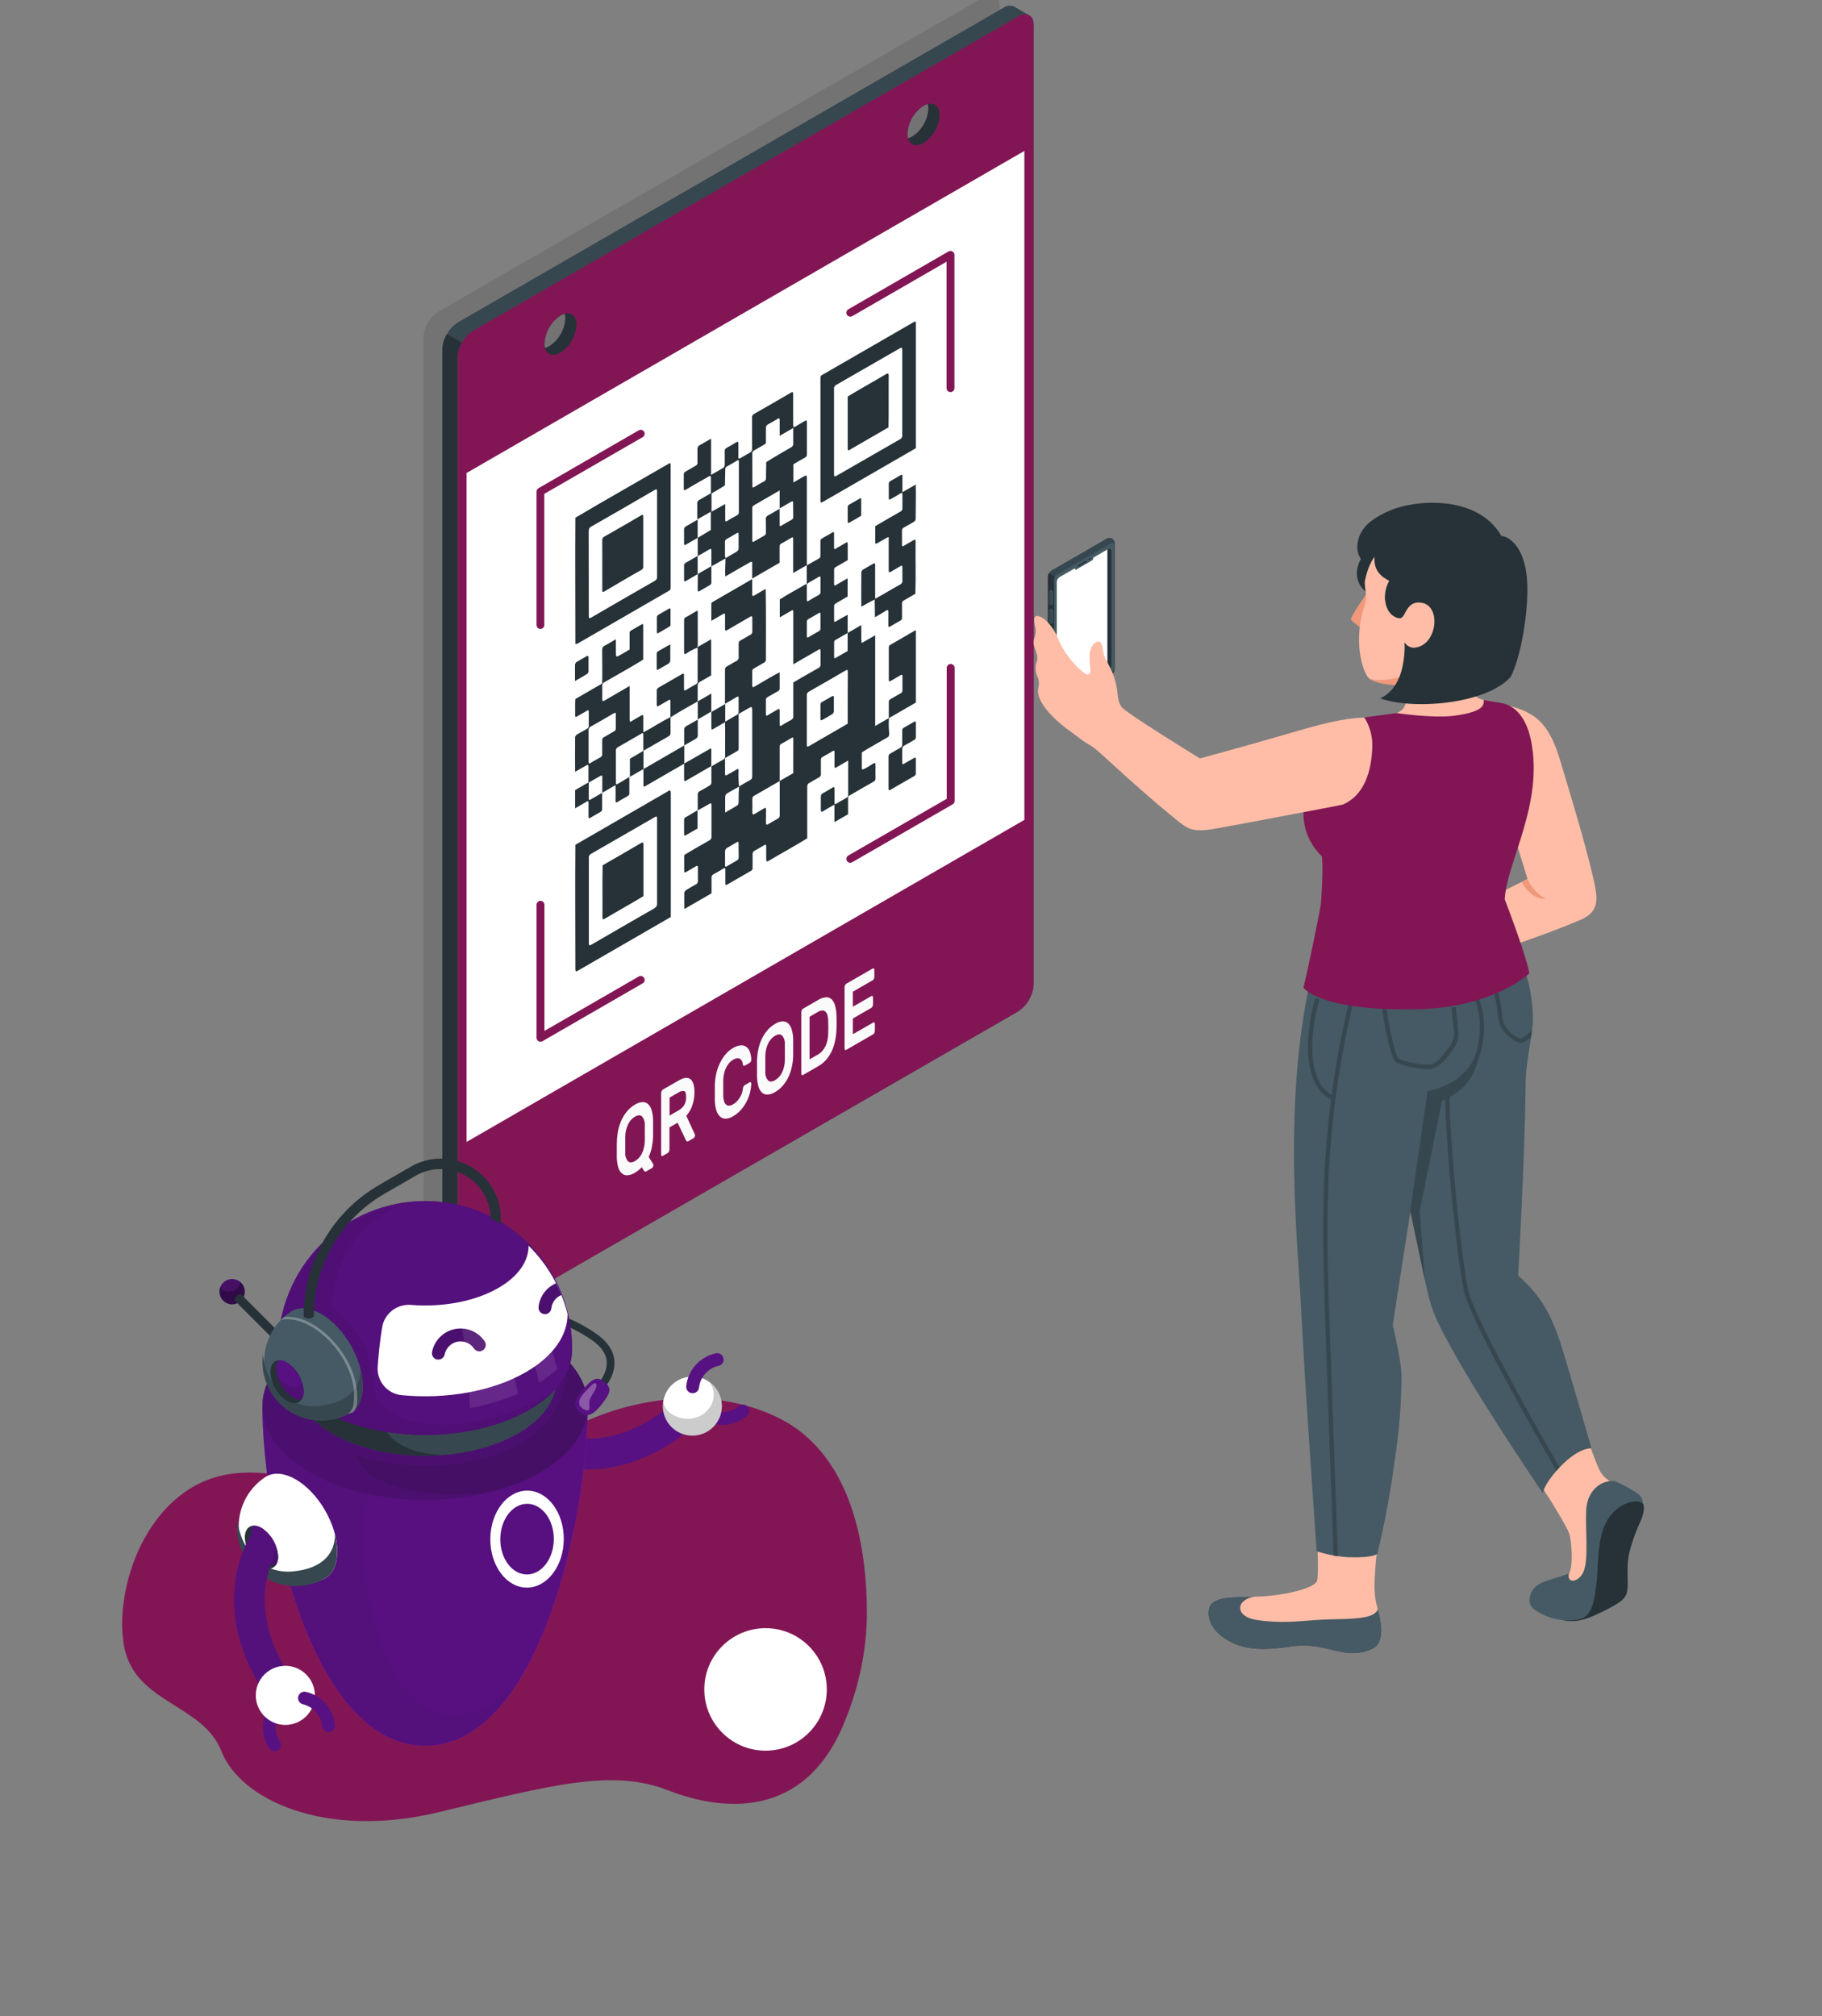 <svg width="357" height="395" viewBox="0 0 357 395" fill="none" xmlns="http://www.w3.org/2000/svg">
<rect x="0" y="0" width="357" height="395" fill="#808080" stroke="none"/>
<g clip-path="url(#clip0_192_564)">
<path opacity="0.1" d="M195.824 0.836C195.824 0.729 195.824 0.621 195.774 0.522C195.724 0.422 195.774 0.379 195.724 0.307C195.727 0.291 195.727 0.274 195.724 0.257C195.712 0.208 195.695 0.161 195.674 0.115C195.678 0.089 195.678 0.062 195.674 0.036C195.655 -0.018 195.631 -0.071 195.603 -0.121C195.55 -0.234 195.483 -0.34 195.403 -0.435C195.374 -0.477 195.34 -0.515 195.303 -0.549C195.27 -0.591 195.232 -0.627 195.189 -0.657C195.129 -0.707 195.064 -0.753 194.996 -0.792L194.882 -0.856C194.539 -0.986 194.169 -1.029 193.806 -0.981C193.442 -0.934 193.096 -0.798 192.797 -0.585L86.018 60.983C85.097 61.556 84.339 62.358 83.819 63.311C83.74 63.439 83.671 63.572 83.612 63.711C83.555 63.818 83.505 63.925 83.455 64.032C83.391 64.167 83.333 64.305 83.284 64.446C83.227 64.589 83.184 64.732 83.141 64.874C83.098 65.017 83.084 65.081 83.062 65.189C83.056 65.212 83.056 65.237 83.062 65.26C83.062 65.353 83.019 65.446 83.005 65.538C83.002 65.6 83.002 65.662 83.005 65.724C83.005 65.81 83.005 65.888 83.005 65.974C82.998 66.107 82.998 66.241 83.005 66.374V254.156C83.005 254.27 83.005 254.37 83.005 254.477C83.005 254.584 83.005 254.663 83.005 254.756C83.019 254.855 83.04 254.953 83.069 255.048L83.112 255.191C83.132 255.255 83.156 255.317 83.184 255.377C83.27 255.583 83.396 255.77 83.555 255.927L83.669 256.041L83.748 256.091L83.862 256.155C83.989 256.223 84.123 256.276 84.262 256.312H84.426H84.633C85.139 256.298 85.631 256.15 86.061 255.884L192.747 194.387C193.653 193.796 194.408 193.001 194.948 192.064C195.489 191.127 195.802 190.076 195.86 188.996V1.214C195.839 1.071 195.831 0.95 195.824 0.836Z" fill="black"/>
<path d="M202.522 4.648C202.522 4.541 202.522 4.434 202.472 4.334C202.422 4.234 202.472 4.191 202.422 4.12C202.424 4.104 202.424 4.087 202.422 4.07C202.409 4.021 202.393 3.973 202.372 3.927C202.376 3.901 202.376 3.875 202.372 3.849C202.352 3.795 202.328 3.742 202.3 3.692C202.248 3.579 202.181 3.473 202.1 3.378C202.071 3.336 202.038 3.298 202.001 3.263C201.968 3.222 201.929 3.186 201.886 3.156C201.826 3.105 201.762 3.06 201.693 3.021L201.579 2.956C200.915 2.564 199.244 1.6 198.759 1.321C198.41 1.159 198.023 1.094 197.64 1.133C197.256 1.172 196.891 1.313 196.581 1.543L89.803 63.111C88.881 63.686 88.121 64.487 87.596 65.438C87.453 65.679 87.327 65.93 87.218 66.188C87.111 66.445 87.011 66.702 86.932 66.959L86.825 67.352C86.739 67.729 86.693 68.115 86.689 68.501V256.283C86.689 256.376 86.689 256.469 86.689 256.555C86.689 256.64 86.689 256.726 86.689 256.805L86.732 257.04C86.744 257.116 86.763 257.19 86.79 257.262C86.848 257.439 86.927 257.609 87.025 257.769C87.119 257.916 87.237 258.047 87.375 258.154C87.432 258.203 87.494 258.246 87.561 258.283L88.096 258.59L89.039 259.139L90.01 259.696L90.281 259.853L90.359 259.903L90.474 259.968C90.6 260.036 90.734 260.089 90.874 260.125H91.038H91.245C91.75 260.111 92.243 259.963 92.673 259.696L199.423 198.2C200.329 197.609 201.084 196.813 201.624 195.877C202.165 194.94 202.478 193.889 202.536 192.809V5.027C202.536 4.884 202.529 4.763 202.522 4.648ZM106.689 67.78C106.685 67.707 106.685 67.633 106.689 67.559C106.689 67.466 106.689 67.373 106.689 67.273C106.746 66.178 107.062 65.111 107.611 64.16C108.159 63.21 108.925 62.403 109.845 61.804L110.066 61.69C110.236 61.607 110.413 61.538 110.594 61.483H110.694C110.774 61.781 110.815 62.088 110.816 62.397C110.755 63.491 110.438 64.556 109.89 65.504C109.341 66.453 108.577 67.26 107.66 67.859C107.391 68.015 107.103 68.135 106.803 68.216C106.751 68.075 106.713 67.929 106.689 67.78ZM177.803 26.197C177.861 25.102 178.176 24.036 178.724 23.086C179.271 22.136 180.034 21.328 180.952 20.728C181.042 20.674 181.135 20.627 181.23 20.585L181.387 20.514L181.602 20.435L181.809 20.385C181.886 20.678 181.925 20.981 181.923 21.285C181.865 22.381 181.549 23.447 181.001 24.398C180.452 25.348 179.687 26.155 178.767 26.754C178.503 26.912 178.216 27.03 177.917 27.104C177.84 26.808 177.801 26.503 177.803 26.197Z" fill="#37474F"/>
<path d="M89.603 70.194V257.976C89.573 258.324 89.622 258.675 89.746 259.002C89.869 259.33 90.064 259.625 90.317 259.868L87.582 258.29C87.262 258.07 87.008 257.767 86.847 257.413C86.686 257.06 86.624 256.669 86.668 256.283V68.501C86.706 67.419 87.021 66.365 87.582 65.438L90.502 67.124C89.943 68.052 89.633 69.11 89.603 70.194Z" fill="#263238"/>
<path d="M202.522 4.648C202.522 4.541 202.522 4.434 202.472 4.334C202.422 4.234 202.472 4.191 202.422 4.12C202.424 4.104 202.424 4.087 202.422 4.07C202.409 4.021 202.393 3.973 202.372 3.927C202.376 3.901 202.376 3.875 202.372 3.849C202.352 3.795 202.328 3.742 202.3 3.692C202.248 3.579 202.181 3.473 202.1 3.378C202.071 3.336 202.038 3.298 202.001 3.263C201.968 3.222 201.929 3.186 201.886 3.156C201.826 3.105 201.762 3.06 201.693 3.021L201.579 2.956C201.236 2.827 200.866 2.784 200.503 2.831C200.139 2.879 199.793 3.015 199.494 3.228L92.716 64.796C91.794 65.369 91.037 66.171 90.516 67.123C90.438 67.251 90.368 67.385 90.309 67.523C90.252 67.63 90.202 67.737 90.152 67.845C90.088 67.98 90.031 68.118 89.981 68.259C89.924 68.401 89.881 68.544 89.838 68.687C89.795 68.83 89.781 68.894 89.76 69.001C89.753 69.025 89.753 69.049 89.76 69.073C89.76 69.165 89.717 69.258 89.703 69.351C89.699 69.413 89.699 69.475 89.703 69.537C89.703 69.623 89.703 69.701 89.703 69.787C89.696 69.92 89.696 70.053 89.703 70.186V257.969C89.703 258.083 89.703 258.183 89.703 258.29C89.703 258.397 89.703 258.475 89.703 258.568C89.716 258.667 89.738 258.765 89.767 258.861L89.81 259.004C89.829 259.067 89.853 259.129 89.881 259.189C89.967 259.395 90.094 259.582 90.252 259.739L90.367 259.854L90.445 259.903L90.559 259.968C90.686 260.036 90.82 260.089 90.959 260.125H91.123H91.331C91.836 260.111 92.329 259.963 92.758 259.696L199.423 198.2C200.329 197.609 201.084 196.813 201.624 195.877C202.165 194.94 202.478 193.889 202.536 192.809V5.027C202.536 4.884 202.529 4.763 202.522 4.648ZM106.689 67.78C106.685 67.707 106.685 67.633 106.689 67.559C106.689 67.466 106.689 67.373 106.689 67.273C106.746 66.177 107.062 65.111 107.611 64.16C108.159 63.21 108.925 62.403 109.845 61.804L110.066 61.69C110.236 61.607 110.413 61.538 110.594 61.483H110.694C110.774 61.781 110.815 62.088 110.816 62.397C110.755 63.491 110.438 64.556 109.89 65.504C109.341 66.453 108.577 67.26 107.66 67.859C107.391 68.015 107.103 68.135 106.803 68.216C106.751 68.075 106.713 67.929 106.689 67.78ZM177.803 26.197C177.861 25.102 178.176 24.036 178.724 23.086C179.271 22.136 180.034 21.328 180.952 20.728C181.042 20.674 181.135 20.627 181.23 20.585L181.387 20.514L181.602 20.435L181.809 20.385C181.886 20.678 181.925 20.981 181.923 21.285C181.865 22.381 181.549 23.447 181.001 24.398C180.452 25.348 179.687 26.155 178.767 26.754C178.503 26.912 178.216 27.03 177.917 27.104C177.84 26.808 177.801 26.503 177.803 26.197Z" fill="#821655"/>
<path d="M91.423 223.732L200.715 160.636V29.574L91.423 92.67V223.732Z" fill="white"/>
<path d="M110.03 61.69C110.199 61.604 110.376 61.534 110.559 61.483C110.377 61.538 110.2 61.607 110.03 61.69Z" fill="#263238"/>
<path d="M112.965 63.632C112.904 64.726 112.587 65.791 112.039 66.74C111.49 67.689 110.727 68.495 109.809 69.094C108.381 69.93 107.138 69.508 106.767 68.187C107.067 68.106 107.355 67.986 107.624 67.83C108.542 67.231 109.306 66.425 109.854 65.476C110.402 64.527 110.719 63.462 110.78 62.368C110.779 62.06 110.738 61.752 110.658 61.454H110.558C111.937 61.112 112.965 61.918 112.965 63.632Z" fill="#263238"/>
<path d="M184.108 22.555C184.05 23.651 183.734 24.718 183.186 25.669C182.637 26.619 181.872 27.426 180.952 28.025C179.524 28.86 178.289 28.432 177.917 27.111C178.216 27.037 178.503 26.919 178.767 26.761C179.687 26.163 180.452 25.355 181.001 24.405C181.549 23.454 181.865 22.388 181.923 21.292C181.925 20.988 181.886 20.686 181.809 20.392C183.137 20.049 184.108 20.878 184.108 22.555Z" fill="#263238"/>
<path d="M105.903 123.23C105.801 123.23 105.7 123.211 105.606 123.173C105.512 123.135 105.426 123.078 105.353 123.006C105.281 122.935 105.224 122.849 105.184 122.755C105.145 122.661 105.125 122.56 105.125 122.458V96.319C105.125 96.182 105.162 96.048 105.231 95.93C105.3 95.812 105.399 95.715 105.518 95.648L125.153 84.309C125.241 84.259 125.338 84.226 125.439 84.213C125.54 84.2 125.642 84.207 125.74 84.233C125.838 84.26 125.93 84.305 126.011 84.368C126.091 84.43 126.159 84.507 126.209 84.595C126.26 84.683 126.293 84.78 126.306 84.881C126.319 84.982 126.312 85.084 126.285 85.183C126.259 85.281 126.213 85.373 126.151 85.453C126.089 85.534 126.012 85.601 125.924 85.652L106.646 96.762V122.466C106.644 122.664 106.566 122.854 106.428 122.996C106.289 123.139 106.102 123.222 105.903 123.23Z" fill="#821655"/>
<path d="M105.903 204.104C105.767 204.106 105.633 204.069 105.518 203.997C105.399 203.93 105.3 203.833 105.231 203.715C105.162 203.597 105.125 203.463 105.125 203.326V177.201C105.144 177.008 105.233 176.829 105.376 176.699C105.52 176.569 105.706 176.497 105.9 176.497C106.093 176.497 106.28 176.569 106.423 176.699C106.566 176.829 106.656 177.008 106.674 177.201V201.984L125.153 191.324C125.24 191.272 125.337 191.239 125.438 191.225C125.538 191.211 125.641 191.218 125.739 191.243C125.837 191.269 125.929 191.314 126.01 191.376C126.091 191.437 126.158 191.514 126.209 191.602C126.261 191.691 126.294 191.789 126.307 191.89C126.321 191.991 126.314 192.095 126.287 192.193C126.261 192.292 126.215 192.385 126.153 192.466C126.09 192.547 126.012 192.615 125.924 192.666L106.289 203.997C106.173 204.069 106.039 204.106 105.903 204.104Z" fill="#821655"/>
<path d="M186.235 76.82C186.031 76.82 185.835 76.738 185.69 76.594C185.545 76.449 185.464 76.253 185.464 76.049V51.28L166.993 61.94C166.815 62.042 166.604 62.069 166.406 62.016C166.207 61.962 166.039 61.832 165.936 61.654C165.834 61.476 165.807 61.265 165.86 61.067C165.914 60.868 166.044 60.7 166.222 60.597L185.85 49.266C185.967 49.199 186.1 49.164 186.235 49.164C186.371 49.164 186.503 49.199 186.621 49.266C186.74 49.333 186.839 49.431 186.908 49.549C186.977 49.667 187.013 49.801 187.014 49.938V76.063C187.01 76.266 186.926 76.46 186.78 76.601C186.634 76.743 186.439 76.822 186.235 76.82Z" fill="#821655"/>
<path d="M166.607 169.054C166.471 169.055 166.337 169.02 166.219 168.953C166.101 168.885 166.004 168.787 165.936 168.669C165.885 168.581 165.852 168.483 165.839 168.382C165.826 168.281 165.833 168.179 165.859 168.081C165.886 167.982 165.931 167.89 165.994 167.81C166.056 167.73 166.134 167.662 166.222 167.612L185.5 156.502V130.798C185.518 130.605 185.608 130.427 185.751 130.296C185.895 130.166 186.081 130.094 186.275 130.094C186.468 130.094 186.655 130.166 186.798 130.296C186.941 130.427 187.031 130.605 187.049 130.798V156.923C187.049 157.06 187.013 157.194 186.944 157.312C186.875 157.43 186.776 157.527 186.657 157.594L166.993 168.926C166.877 169 166.745 169.044 166.607 169.054Z" fill="#821655"/>
<path d="M174.183 140.694L179.452 137.652V123.501C179.402 123.501 179.374 123.501 179.352 123.501L174.419 126.357C174.169 126.5 174.154 126.707 174.154 126.957C174.154 129.027 174.154 131.098 174.154 133.176C174.154 133.511 174.233 133.59 174.49 133.433C175.126 133.04 175.768 132.719 176.411 132.312C176.703 132.126 176.832 132.155 176.825 132.59C176.825 133.454 176.825 134.304 176.825 135.146C176.847 135.291 176.822 135.439 176.752 135.568C176.683 135.697 176.573 135.8 176.439 135.86C175.782 136.217 175.133 136.617 174.476 136.981C174.364 137.035 174.273 137.123 174.215 137.232C174.157 137.341 174.136 137.466 174.154 137.588C174.154 138.623 174.154 139.659 174.154 140.694L171.484 142.236V124.465C170.77 124.872 170.128 125.257 169.478 125.622C168.692 126.071 168.807 126.157 168.764 125.107C168.764 124.243 168.764 123.38 168.764 122.473L166.093 124.015V120.445C165.379 120.809 164.665 121.245 163.951 121.652C163.43 121.952 163.43 121.952 163.43 121.28V119.138C163.43 118.424 163.43 118.424 163.994 118.082L166.079 116.875V113.305C165.301 113.762 164.558 114.169 163.787 114.633C163.516 114.804 163.423 114.733 163.43 114.362C163.43 113.569 163.43 112.791 163.43 112.013C163.43 111.234 163.43 111.299 163.994 110.963L166.101 109.742C166.101 108.643 166.101 107.6 166.101 106.593C166.101 106.201 165.986 106.194 165.729 106.351C165.08 106.75 164.423 107.065 163.773 107.493C163.494 107.664 163.416 107.579 163.423 107.215C163.423 106.336 163.423 105.48 163.423 104.594C163.423 104.223 163.33 104.173 163.059 104.337C162.409 104.737 161.752 105.115 161.103 105.465C160.973 105.528 160.867 105.632 160.804 105.762C160.74 105.891 160.722 106.038 160.753 106.179C160.753 107.058 160.753 107.957 160.753 108.843C160.772 108.955 160.756 109.071 160.706 109.173C160.656 109.276 160.575 109.36 160.474 109.414C159.682 109.856 158.889 110.313 158.097 110.763C158.097 105.18 158.097 99.596 158.097 94.013C158.097 93.006 158.097 93.006 157.325 93.449L155.455 94.527V90.957C156.24 90.507 156.99 90.057 157.747 89.643C157.876 89.58 157.982 89.475 158.046 89.347C158.111 89.217 158.131 89.071 158.104 88.929C158.104 86.88 158.104 84.831 158.104 82.767C158.104 82.382 158.018 82.289 157.725 82.467C157.126 82.839 156.526 83.138 155.926 83.524C155.548 83.767 155.405 83.731 155.412 83.167C155.412 81.204 155.412 79.269 155.412 77.305C155.412 76.841 155.333 76.72 154.962 76.941C152.582 78.331 150.202 79.704 147.822 81.061C147.658 81.134 147.523 81.261 147.439 81.42C147.355 81.579 147.326 81.762 147.358 81.939C147.358 83.895 147.358 85.873 147.358 87.829C147.39 88.008 147.36 88.193 147.275 88.353C147.19 88.514 147.053 88.641 146.887 88.715C146.273 89.036 145.659 89.429 145.045 89.772C144.773 89.936 144.673 89.871 144.681 89.5C144.681 88.658 144.681 87.837 144.681 86.987C144.681 86.566 144.602 86.437 144.266 86.651C143.638 87.044 143.01 87.401 142.389 87.737C142.254 87.796 142.144 87.899 142.074 88.028C142.004 88.157 141.979 88.306 142.003 88.451C142.003 89.308 142.003 90.186 142.003 91.064C141.985 91.264 141.91 91.454 141.789 91.614C140.982 92.106 140.175 92.563 139.326 93.042V85.945C138.469 86.437 137.662 86.894 136.855 87.373C136.748 87.519 136.682 87.692 136.662 87.872C136.662 88.772 136.662 89.665 136.662 90.543C136.692 90.685 136.671 90.834 136.605 90.963C136.539 91.093 136.431 91.197 136.298 91.257C135.648 91.621 134.992 92.021 134.342 92.378C134.211 92.44 134.104 92.543 134.038 92.673C133.972 92.802 133.951 92.949 133.978 93.092C133.978 93.87 133.978 94.655 133.978 95.441C133.978 96.226 133.978 96.155 134.542 95.841C135.97 94.998 137.462 94.148 138.926 93.32C139.054 93.249 139.29 93.27 139.29 93.363C139.29 94.42 139.29 95.505 139.29 96.64C138.497 97.09 137.755 97.54 137.019 97.94C136.877 98.006 136.761 98.118 136.689 98.257C136.616 98.397 136.592 98.556 136.619 98.711C136.619 99.725 136.619 100.753 136.619 101.774L139.276 100.26V103.83L136.712 105.38V108.95C137.476 108.514 138.24 108.086 139.004 107.629C139.29 107.457 139.39 107.5 139.383 107.9C139.383 108.935 139.383 109.942 139.383 110.963L142.153 109.414C142.153 110.599 142.039 111.806 142.11 112.948C143.759 111.998 145.366 111.056 147.008 110.135C147.137 110.056 147.379 110.085 147.387 110.178C147.387 111.234 147.387 112.32 147.387 113.455C144.838 114.933 142.303 116.382 139.761 117.867C139.611 117.953 139.376 117.975 139.376 118.346C139.376 119.424 139.376 120.488 139.376 121.637C140.161 121.18 140.903 120.773 141.639 120.316C141.96 120.124 142.082 120.174 142.067 120.624C142.067 121.473 142.067 122.287 142.067 123.137C142.067 123.594 142.174 123.629 142.496 123.444C143.995 122.558 145.495 121.709 146.994 120.831C147.294 120.652 147.415 120.688 147.408 121.123C147.408 121.966 147.408 122.801 147.408 123.622C147.434 123.779 147.406 123.941 147.33 124.08C147.254 124.22 147.133 124.33 146.987 124.393C146.351 124.743 145.709 125.143 145.073 125.493C144.955 125.55 144.858 125.642 144.796 125.758C144.735 125.874 144.712 126.006 144.731 126.136C144.731 126.95 144.731 127.785 144.731 128.585C144.769 128.773 144.743 128.968 144.656 129.139C144.569 129.31 144.427 129.447 144.252 129.527C143.652 129.834 143.053 130.241 142.453 130.548C142.312 130.614 142.197 130.725 142.125 130.863C142.052 131.001 142.027 131.159 142.053 131.312C142.053 133.54 142.053 135.696 142.053 137.959L139.383 139.502C139.383 140.523 139.383 141.544 139.383 142.572C139.383 142.943 139.475 143 139.747 142.836C140.497 142.386 141.253 141.958 142.046 141.501C142.153 143.643 142.046 145.899 142.089 148.07C142.114 148.223 142.089 148.381 142.017 148.519C141.945 148.657 141.83 148.767 141.689 148.834C140.925 149.255 140.154 149.712 139.39 150.162C139.39 151.161 139.39 152.175 139.39 153.168C139.419 153.328 139.392 153.493 139.314 153.636C139.236 153.779 139.112 153.891 138.961 153.953C138.376 154.267 137.79 154.667 137.205 154.953C136.784 155.153 136.698 155.41 136.712 155.917C136.712 156.852 136.712 157.816 136.712 158.773C137.483 158.344 138.247 157.937 139.011 157.48C139.326 157.287 139.404 157.38 139.404 157.787C139.404 159.794 139.404 161.8 139.404 163.792C139.437 163.968 139.411 164.151 139.33 164.311C139.248 164.471 139.116 164.6 138.954 164.677C137.312 165.62 135.698 166.498 134.063 167.533C134.063 168.569 134.063 169.554 134.063 170.546C134.063 170.939 134.149 171.025 134.442 170.846C135.077 170.454 135.72 170.132 136.362 169.725C136.641 169.554 136.755 169.597 136.748 170.004C136.748 170.868 136.748 171.717 136.748 172.56C136.764 172.704 136.735 172.849 136.667 172.977C136.598 173.104 136.492 173.208 136.362 173.274C135.713 173.631 135.056 173.988 134.406 174.409C134.256 174.532 134.145 174.696 134.085 174.88C134.085 175.951 134.085 177.022 134.085 178.101L139.418 175.023C139.418 174.002 139.418 173.024 139.418 172.06C139.389 171.905 139.411 171.745 139.482 171.604C139.553 171.463 139.669 171.35 139.811 171.282C140.461 170.932 141.118 170.568 141.767 170.154C142.046 169.982 142.132 170.068 142.124 170.432C142.124 171.31 142.124 172.167 142.124 173.045C142.124 173.367 142.174 173.495 142.446 173.331C144.017 172.41 145.58 171.51 147.144 170.618C147.254 170.562 147.344 170.472 147.401 170.362C147.457 170.252 147.477 170.126 147.458 170.004C147.458 169.14 147.458 168.254 147.458 167.398C147.442 167.254 147.469 167.109 147.536 166.982C147.604 166.855 147.709 166.75 147.836 166.684C148.479 166.334 149.114 165.97 149.757 165.577C150.057 165.391 150.136 165.52 150.128 165.891C150.128 166.698 150.128 167.483 150.128 168.297C150.128 168.826 150.235 168.876 150.614 168.661C153.134 167.155 155.648 165.805 158.168 164.249C158.168 160.907 158.168 157.58 158.168 154.253C158.168 153.796 158.239 153.539 158.618 153.368C159.218 153.061 159.817 152.654 160.417 152.347C160.57 152.284 160.696 152.169 160.775 152.023C160.853 151.878 160.878 151.709 160.846 151.547C160.846 150.69 160.846 149.805 160.846 148.941C160.826 148.812 160.848 148.68 160.908 148.565C160.969 148.449 161.064 148.356 161.181 148.298C161.852 147.934 162.516 147.548 163.18 147.149C163.444 146.984 163.516 147.084 163.516 147.413C163.516 148.327 163.516 149.219 163.516 150.133C163.516 150.454 163.602 150.519 163.83 150.376C164.63 149.905 165.379 149.483 166.186 149.012C166.186 151.34 166.186 153.567 166.186 155.788C166.195 155.894 166.17 156 166.115 156.091C166.059 156.182 165.977 156.253 165.879 156.295C165.201 156.688 164.523 157.066 163.844 157.473C163.58 157.63 163.502 157.544 163.509 157.209C163.509 156.331 163.509 155.474 163.509 154.596C163.509 154.246 163.452 154.117 163.159 154.296C162.509 154.696 161.859 155.074 161.203 155.431C161.076 155.499 160.973 155.603 160.907 155.731C160.84 155.858 160.814 156.002 160.831 156.145C160.831 156.938 160.831 157.73 160.831 158.551C160.831 159.058 160.931 159.158 161.31 158.922C162.024 158.465 162.738 158.08 163.502 157.644V161.072L166.172 159.529C166.172 158.63 166.172 157.78 166.172 156.923C166.172 155.924 166.058 156.088 166.829 155.645C168.257 154.817 169.685 153.982 171.113 153.182C171.269 153.109 171.397 152.986 171.476 152.832C171.555 152.678 171.58 152.502 171.548 152.332C171.441 148.398 172.127 149.262 169.178 150.726C169.064 150.783 168.864 150.726 168.864 150.612C168.864 149.569 168.864 148.505 168.864 147.406C170.477 146.399 172.062 145.549 173.676 144.592C174.219 144.278 174.219 144.278 174.219 143.529C174.126 142.579 174.104 141.694 174.183 140.694ZM139.418 100.26V96.69C140.311 96.183 141.161 95.641 142.046 95.105C142.046 94.077 142.11 93.027 142.11 92.006C142.089 91.885 142.107 91.759 142.163 91.649C142.218 91.538 142.307 91.448 142.417 91.392C143.131 91.014 143.781 90.621 144.459 90.221C144.702 90.079 144.773 90.164 144.773 90.471C144.773 93.746 144.773 97.021 144.773 100.296C144.791 100.426 144.767 100.559 144.705 100.675C144.644 100.792 144.548 100.886 144.431 100.946C143.774 101.303 143.124 101.66 142.467 102.074C142.196 102.238 142.096 102.181 142.103 101.81C142.103 100.767 142.103 99.775 142.103 98.747L139.418 100.26ZM144.366 108.071C143.652 108.471 142.938 108.914 142.189 109.342C142.13 109.217 142.084 109.085 142.053 108.95C142.053 108.05 142.053 107.143 142.053 106.251C142.031 106.122 142.051 105.989 142.111 105.872C142.17 105.755 142.265 105.66 142.381 105.601C143.045 105.244 143.71 104.887 144.374 104.451C144.652 104.287 144.731 104.394 144.723 104.744C144.723 105.601 144.723 106.458 144.723 107.293C144.753 107.448 144.731 107.608 144.66 107.749C144.589 107.89 144.473 108.003 144.331 108.071H144.366ZM163.716 125.372L166.086 124.022V127.549C165.237 128.042 164.423 128.52 163.602 128.977C163.544 128.977 163.437 128.87 163.437 128.756C163.437 127.813 163.437 126.85 163.437 125.9C163.423 125.794 163.442 125.686 163.492 125.591C163.542 125.496 163.62 125.42 163.716 125.372ZM158.368 114.219C159.082 113.812 159.746 113.426 160.439 113.012C160.667 112.877 160.767 112.919 160.767 113.241C160.767 114.155 160.767 115.061 160.767 115.961C160.781 116.084 160.758 116.208 160.699 116.317C160.64 116.425 160.549 116.513 160.439 116.568C159.775 116.939 159.103 117.282 158.439 117.725C158.154 117.896 158.089 117.775 158.089 117.425C158.089 116.432 158.089 115.454 158.089 114.469C158.174 114.379 158.267 114.297 158.368 114.226V114.219ZM158.097 121.887C158.078 121.764 158.1 121.638 158.159 121.529C158.218 121.419 158.312 121.332 158.425 121.28C158.768 121.095 159.103 120.895 159.446 120.695C159.789 120.495 160.124 120.316 160.46 120.109C160.681 119.974 160.767 120.045 160.76 120.338C160.76 121.266 160.76 122.187 160.76 123.101C160.775 123.216 160.754 123.332 160.699 123.433C160.644 123.535 160.557 123.616 160.453 123.665C159.739 124.051 159.096 124.436 158.411 124.843C158.182 124.986 158.089 124.922 158.097 124.6C158.104 123.701 158.104 122.794 158.097 121.894V121.887ZM155.426 101.224C155.446 101.345 155.427 101.468 155.371 101.577C155.316 101.687 155.228 101.775 155.119 101.831C154.405 102.217 153.734 102.616 153.049 103.023C152.863 103.131 152.756 103.131 152.756 102.838C152.756 101.767 152.756 100.696 152.756 99.618C153.52 99.175 154.284 98.747 155.048 98.29C155.319 98.125 155.405 98.197 155.398 98.568C155.412 99.468 155.419 100.382 155.426 101.231V101.224ZM150.071 104.259C150.098 104.4 150.078 104.547 150.014 104.676C149.949 104.805 149.844 104.909 149.714 104.973C149.065 105.33 148.408 105.687 147.758 106.101C147.479 106.265 147.394 106.179 147.401 105.822C147.401 103.759 147.401 101.71 147.401 99.66C147.401 99.432 147.401 99.196 147.644 99.046L152.763 96.098V99.668C152.049 100.103 151.256 100.574 150.507 100.974C150.341 101.05 150.206 101.179 150.123 101.341C150.04 101.503 150.014 101.688 150.05 101.867C150.086 102.616 150.057 103.452 150.071 104.266V104.259ZM147.401 88.958C147.373 88.815 147.394 88.667 147.46 88.538C147.526 88.408 147.633 88.305 147.765 88.244C148.322 87.937 148.886 87.601 149.45 87.28C150.164 86.873 150.064 87.023 150.064 86.073C150.064 85.359 150.064 84.602 150.064 83.881C150.048 83.738 150.075 83.593 150.143 83.465C150.21 83.338 150.315 83.234 150.443 83.167C151.085 82.817 151.721 82.453 152.363 82.06C152.663 81.875 152.777 81.932 152.77 82.36C152.77 83.403 152.77 84.345 152.77 85.388L155.426 83.853C155.426 84.995 155.426 86.059 155.426 87.144C155.361 87.324 155.244 87.48 155.091 87.594C153.441 88.565 151.785 89.486 150.136 90.55C150.136 91.578 150.086 92.628 150.086 93.641C150.108 93.772 150.087 93.905 150.027 94.022C149.966 94.14 149.869 94.234 149.75 94.291C149.093 94.648 148.443 95.005 147.794 95.419C147.522 95.584 147.415 95.534 147.422 95.162C147.418 93.087 147.41 91.019 147.401 88.958ZM142.103 137.874C142.917 137.403 143.731 136.924 144.545 136.446C144.609 136.446 144.723 136.546 144.723 136.653C144.723 137.605 144.723 138.576 144.723 139.566C144.705 139.715 144.64 139.855 144.538 139.966C143.731 140.451 142.931 140.908 142.103 141.394V137.874ZM144.738 167.933C144.755 168.064 144.731 168.198 144.668 168.315C144.605 168.431 144.507 168.525 144.388 168.583C143.724 168.954 143.06 169.34 142.389 169.74C142.16 169.875 142.06 169.825 142.067 169.497C142.067 169.04 142.067 168.597 142.067 168.14C142.067 167.683 142.067 167.212 142.067 166.712C142.105 166.522 142.197 166.346 142.331 166.205C143.045 165.777 143.717 165.398 144.402 164.991C144.652 164.842 144.716 164.956 144.716 165.256C144.731 166.155 144.731 167.041 144.738 167.926V167.933ZM144.738 157.223C144.718 157.419 144.647 157.607 144.531 157.766C143.738 158.251 142.946 158.701 142.089 159.194V156.788C142.089 155.659 142.089 155.652 142.924 155.174L144.83 154.11C144.738 155.15 144.703 156.194 144.723 157.237L144.738 157.223ZM146.944 152.853C146.23 153.225 145.516 153.675 144.802 154.089C144.701 153.061 144.672 152.028 144.716 150.997C144.716 150.661 144.638 150.576 144.381 150.733C143.717 151.133 143.045 151.518 142.381 151.875C142.274 151.94 142.074 151.875 142.067 151.775C142.067 150.733 142.067 149.669 142.067 148.527L144.131 147.341C144.788 146.956 144.731 147.077 144.731 146.17V139.88L146.473 138.873C147.394 138.338 147.394 138.338 147.394 139.587C147.394 143.707 147.394 147.834 147.394 151.954C147.408 152.439 147.315 152.661 146.93 152.868L146.944 152.853ZM152.385 160.408C149.464 161.921 150.164 162.55 150.086 158.615C150.086 158.273 150 158.208 149.75 158.366C146.751 159.986 147.544 160.465 147.408 156.645C147.383 156.49 147.411 156.331 147.485 156.193C147.56 156.054 147.679 155.945 147.822 155.881C149.471 154.945 151.121 153.982 152.777 153.025C152.777 155.224 152.777 157.437 152.777 159.629C152.809 159.788 152.787 159.953 152.713 160.097C152.639 160.241 152.518 160.355 152.37 160.422L152.385 160.408ZM155.441 151.475L152.763 153.018C152.763 150.783 152.763 148.548 152.763 146.313C152.749 146.2 152.77 146.085 152.824 145.984C152.878 145.883 152.961 145.801 153.063 145.749C153.777 145.364 154.448 144.964 155.141 144.557C155.319 144.45 155.433 144.443 155.433 144.735C155.419 146.956 155.426 149.184 155.426 151.49L155.441 151.475ZM155.441 140.308C155.457 140.452 155.43 140.597 155.362 140.724C155.294 140.852 155.19 140.956 155.062 141.022C154.427 141.365 153.784 141.736 153.149 142.129C152.863 142.301 152.749 142.265 152.763 141.858C152.763 140.987 152.763 140.151 152.763 139.287C152.763 138.902 152.692 138.809 152.392 138.988C151.742 139.395 151.085 139.702 150.435 140.137C150.171 140.294 150.057 140.251 150.064 139.873C150.064 138.98 150.064 138.095 150.064 137.21C150.045 137.08 150.069 136.948 150.132 136.833C150.195 136.718 150.294 136.627 150.414 136.574C151.092 136.196 151.771 135.789 152.456 135.403C152.56 135.355 152.646 135.276 152.701 135.175C152.756 135.075 152.778 134.96 152.763 134.846C152.763 133.833 152.763 132.797 152.763 131.712C151.114 132.569 149.471 133.583 147.822 134.532C147.501 134.718 147.387 134.661 147.394 134.218C147.394 133.354 147.394 132.504 147.394 131.655C147.366 131.512 147.387 131.364 147.453 131.235C147.519 131.106 147.626 131.002 147.758 130.941C148.393 130.584 149.036 130.227 149.679 129.841C149.813 129.782 149.923 129.679 149.993 129.55C150.063 129.421 150.088 129.272 150.064 129.127C150.064 124.558 150.114 119.917 150.021 115.376C149.264 115.818 148.536 116.218 147.808 116.668C147.479 116.868 147.379 116.782 147.387 116.347C147.387 115.361 147.387 114.397 147.387 113.355L152.749 110.263V107.407C152.749 106.693 152.749 106.693 153.277 106.393C153.805 106.094 154.455 105.737 155.041 105.372C155.341 105.187 155.419 105.287 155.412 105.665C155.412 107.886 155.412 110.049 155.412 112.27L158.075 110.735V114.426C157.99 114.437 157.906 114.459 157.825 114.49C156.147 115.49 154.469 116.361 152.792 117.439V120.952L154.869 119.752C155.433 119.431 155.433 119.431 155.433 120.159V130.155C157.09 129.192 158.718 128.27 160.374 127.299C160.674 127.121 160.788 127.157 160.774 127.592C160.774 128.42 160.774 129.241 160.774 130.048C160.807 130.217 160.782 130.392 160.703 130.545C160.624 130.698 160.495 130.82 160.339 130.891C158.696 131.812 157.083 132.761 155.433 133.711C155.426 135.939 155.419 138.124 155.433 140.323L155.441 140.308ZM166.093 141.794C163.559 143.264 161.045 144.707 158.511 146.185C158.189 146.37 158.089 146.32 158.089 145.878C158.089 142.684 158.089 139.497 158.089 136.317C158.062 136.148 158.091 135.974 158.172 135.823C158.254 135.672 158.383 135.552 158.539 135.482C160.919 134.13 163.299 132.759 165.679 131.369C166.029 131.162 166.122 131.241 166.122 131.698C166.086 135.075 166.101 138.416 166.093 141.794ZM121.047 153.575C120.783 153.732 120.676 153.696 120.676 153.325C120.676 151.247 120.676 149.184 120.676 147.12C120.658 146.978 120.683 146.834 120.748 146.707C120.813 146.58 120.915 146.475 121.04 146.406C122.597 145.521 124.148 144.626 125.695 143.721C125.974 143.557 126.045 143.65 126.045 144.007C126.045 145.049 126.045 146.078 126.045 147.113C127.68 146.17 129.315 145.214 130.95 144.293C131.102 144.23 131.227 144.117 131.305 143.972C131.383 143.828 131.409 143.661 131.379 143.5C131.379 142.515 131.379 141.508 131.379 140.508C129.601 141.358 127.809 142.586 126.045 143.493C126.045 142.436 126.045 141.437 126.045 140.423C126.045 140.08 125.959 140.009 125.71 140.159C125.053 140.551 124.403 140.873 123.753 141.301C123.453 141.479 123.368 141.394 123.368 141.008C123.368 138.788 123.368 136.631 123.368 134.404C121.718 135.36 120.098 136.282 118.448 137.26C118.105 137.467 117.991 137.381 118.006 136.917C118.006 136.089 118.006 135.268 118.006 134.461C117.973 134.299 117.997 134.132 118.074 133.986C118.15 133.84 118.275 133.725 118.427 133.661C120.961 132.19 123.496 130.805 126.031 129.241C126.031 126.957 126.031 124.736 126.031 122.508C126.031 122.216 125.909 122.23 125.731 122.337C125.017 122.737 124.346 123.144 123.653 123.529C123.551 123.582 123.467 123.665 123.415 123.768C123.362 123.87 123.343 123.987 123.361 124.101C123.361 125.172 123.361 126.171 123.361 127.264L121.59 128.292C120.669 128.82 120.669 128.82 120.669 127.578V125.25C119.883 125.707 119.169 126.143 118.455 126.521C118.077 126.714 117.991 126.95 117.991 127.407C117.991 129.549 118.041 131.691 117.991 133.918L112.729 136.96C112.651 138.059 112.729 139.023 112.686 140.094C112.686 140.508 112.8 140.53 113.079 140.358C113.736 139.966 114.386 139.644 115.042 139.223C115.278 139.08 115.364 139.152 115.364 139.466C115.364 140.358 115.364 141.251 115.364 142.129C115.383 142.268 115.357 142.41 115.289 142.532C115.22 142.654 115.114 142.751 114.985 142.807C114.364 143.157 113.736 143.521 113.107 143.878C112.959 143.949 112.838 144.066 112.762 144.211C112.686 144.357 112.659 144.523 112.686 144.685C112.686 146.827 112.651 149.069 112.686 151.218C113.472 150.769 114.214 150.326 114.992 149.905C115.1 149.84 115.299 149.905 115.299 149.962C115.299 151.04 115.299 152.104 115.299 153.296L112.686 154.803V158.373C113.472 157.916 114.214 157.502 114.957 157.052C115.235 156.888 115.321 156.966 115.314 157.323C115.314 158.223 115.314 159.101 115.314 159.993C115.314 160.3 115.392 160.386 115.635 160.243C116.311 159.839 116.989 159.446 117.67 159.065C117.78 159.006 117.869 158.915 117.925 158.804C117.981 158.693 118.002 158.567 117.984 158.444C117.984 157.416 117.984 156.388 117.984 155.338L120.604 153.825C120.64 154.824 120.604 155.831 120.604 156.852C120.604 157.202 120.669 157.323 120.954 157.152C121.625 156.745 122.29 156.359 122.954 155.995C123.086 155.935 123.193 155.831 123.258 155.701C123.323 155.571 123.342 155.423 123.311 155.281C123.311 154.267 123.311 153.239 123.311 152.211C122.604 152.682 121.825 153.118 121.047 153.575ZM118.013 155.317C117.163 155.809 116.363 156.281 115.556 156.745C115.492 156.745 115.364 156.666 115.364 156.566C115.364 155.517 115.364 154.424 115.364 153.325C116.213 152.832 116.999 152.375 117.777 151.947C117.863 151.897 118.006 151.997 118.013 152.104C118.02 153.125 118.013 154.189 118.013 155.317ZM120.319 143.293C119.783 143.586 119.248 143.9 118.712 144.214C117.934 144.678 117.998 144.493 117.998 145.528C117.998 146.242 117.998 146.992 117.998 147.713C118.018 147.844 117.996 147.979 117.934 148.097C117.873 148.215 117.775 148.311 117.656 148.37C116.992 148.741 116.328 149.084 115.664 149.519C115.407 149.676 115.328 149.583 115.328 149.255C115.328 148.205 115.328 147.163 115.328 146.12C115.328 145.078 115.328 144.136 115.328 143.15C115.298 142.995 115.321 142.835 115.392 142.694C115.463 142.553 115.579 142.44 115.721 142.372C117.242 141.515 118.769 140.63 120.29 139.737C120.554 139.58 120.669 139.616 120.662 139.994C120.662 140.873 120.662 141.744 120.662 142.6C120.685 142.737 120.664 142.878 120.603 143.002C120.541 143.127 120.442 143.229 120.319 143.293ZM161.274 98.311L179.452 87.815V63.596C179.452 62.882 179.452 62.882 178.903 63.182L161.274 73.357C160.76 73.649 160.76 73.657 160.76 74.335V97.897C160.76 98.575 160.76 98.575 161.274 98.282V98.311ZM163.88 75.392C168.021 73.012 172.16 70.632 176.296 68.252C176.711 68.016 176.796 68.159 176.789 68.666C176.789 71.422 176.789 74.171 176.789 76.92C176.789 79.668 176.789 82.424 176.789 85.166C176.822 85.352 176.792 85.543 176.704 85.71C176.616 85.877 176.475 86.009 176.304 86.087C172.162 88.467 168.024 90.847 163.887 93.227C163.537 93.427 163.416 93.384 163.416 92.892C163.416 87.351 163.416 81.815 163.416 76.284C163.385 76.105 163.413 75.921 163.497 75.759C163.581 75.598 163.715 75.469 163.88 75.392ZM113.186 126.086C119.093 122.668 124.996 119.257 130.893 115.854C131.407 115.561 131.407 115.561 131.407 114.876V91.314C131.407 90.635 131.407 90.635 130.893 90.928C124.838 94.448 118.755 97.868 112.736 101.438C112.679 109.564 112.736 117.61 112.736 125.714C112.679 126.207 112.779 126.286 113.157 126.086H113.186ZM115.378 104.009C115.354 103.845 115.382 103.678 115.459 103.532C115.536 103.385 115.658 103.267 115.806 103.195C119.986 100.815 124.163 98.404 128.337 95.962C128.673 95.762 128.744 95.898 128.744 96.305C128.744 99.118 128.744 101.917 128.744 104.716C128.744 107.514 128.744 110.221 128.744 112.962C128.772 113.133 128.743 113.307 128.662 113.46C128.581 113.612 128.451 113.733 128.294 113.805C124.134 116.185 119.971 118.589 115.806 121.016C115.492 121.202 115.371 121.159 115.371 120.716C115.366 115.128 115.359 109.552 115.349 103.987L115.378 104.009ZM130.936 155.003C124.867 158.52 118.8 162.026 112.736 165.52C112.672 173.659 112.736 181.713 112.736 189.832C112.736 190.331 112.836 190.41 113.215 190.189C119.288 186.671 125.362 183.163 131.436 179.664C131.436 171.572 131.436 163.48 131.436 155.388C131.386 154.838 131.286 154.76 130.907 154.981L130.936 155.003ZM128.294 177.915C124.139 180.295 119.988 182.692 115.842 185.105C115.471 185.319 115.371 185.219 115.378 184.748C115.378 179.221 115.378 173.702 115.378 168.19C115.343 168.004 115.371 167.812 115.458 167.644C115.544 167.476 115.685 167.341 115.856 167.262C117.941 166.077 120.033 164.863 122.118 163.656C124.203 162.45 126.245 161.286 128.309 160.086C128.658 159.879 128.751 159.972 128.744 160.429C128.744 165.984 128.744 171.536 128.744 177.087C128.759 177.254 128.722 177.423 128.636 177.568C128.55 177.712 128.42 177.826 128.266 177.893L128.294 177.915ZM179.452 94.919L176.818 96.44C176.818 95.362 176.818 94.363 176.818 93.349C176.818 93.013 176.739 92.927 176.475 93.085C175.811 93.484 175.147 93.87 174.483 94.234C174.364 94.295 174.267 94.392 174.206 94.511C174.146 94.63 174.125 94.766 174.147 94.898C174.147 95.776 174.147 96.662 174.147 97.561C174.147 97.904 174.233 97.961 174.483 97.811C175.14 97.411 175.79 97.097 176.446 96.662C176.746 96.476 176.825 96.583 176.818 96.962C176.818 97.826 176.818 98.682 176.818 99.518C176.84 99.663 176.813 99.812 176.742 99.941C176.671 100.07 176.56 100.172 176.425 100.232C174.769 101.174 173.155 102.117 171.491 103.088C171.491 104.237 171.491 105.33 171.491 106.408C171.491 106.501 171.684 106.543 171.784 106.486C172.398 106.158 173.012 105.772 173.626 105.437C174.24 105.101 174.133 105.151 174.133 105.844C174.133 107.814 174.133 109.778 174.133 111.748C174.133 112.134 174.226 112.22 174.519 112.041C175.147 111.656 175.775 111.327 176.396 110.942C176.703 110.756 176.818 110.813 176.811 111.234C176.811 112.034 176.811 112.819 176.811 113.583C176.854 113.777 176.828 113.98 176.738 114.157C176.648 114.334 176.5 114.475 176.318 114.555C174.697 115.433 173.098 116.454 171.477 117.311C171.477 115.119 171.477 112.977 171.477 110.785C171.477 110.342 171.377 110.263 171.056 110.47C170.427 110.856 169.799 111.184 169.171 111.556C169.031 111.622 168.917 111.731 168.845 111.868C168.773 112.004 168.747 112.16 168.771 112.313C168.771 114.497 168.728 116.718 168.771 118.881C169.656 118.346 170.506 117.903 171.384 117.453C171.384 118.617 171.448 119.717 171.434 120.931C172.205 120.481 172.912 120.109 173.576 119.652C173.997 119.381 174.09 119.531 174.069 120.052C174.069 120.888 174.069 121.687 174.069 122.516C174.069 122.815 174.133 122.915 174.383 122.766C175.097 122.359 175.74 121.966 176.418 121.595C176.528 121.538 176.619 121.449 176.676 121.339C176.734 121.229 176.756 121.104 176.739 120.981C176.739 120.167 176.739 119.345 176.739 118.524C176.739 117.853 176.739 117.846 177.253 117.553L179.352 116.34C179.474 112.848 179.352 109.471 179.402 106.015C179.402 105.679 179.295 105.665 179.074 105.801C178.417 106.186 177.767 106.515 177.11 106.936C176.818 107.115 176.725 107.022 176.732 106.636C176.732 105.772 176.732 104.923 176.732 104.08C176.704 103.938 176.725 103.79 176.791 103.66C176.857 103.531 176.964 103.427 177.096 103.366C177.71 103.031 178.324 102.652 178.938 102.317C179.103 102.245 179.239 102.121 179.325 101.963C179.41 101.805 179.44 101.622 179.41 101.445C179.417 99.275 179.488 97.061 179.424 94.898L179.452 94.919ZM136.698 137.431C136.698 136.567 136.698 135.703 136.698 134.839C136.698 133.825 136.698 133.825 137.462 133.411L139.34 132.333V125.243L136.784 126.721C136.732 126.771 136.689 126.829 136.655 126.892C136.678 126.945 136.692 127 136.698 127.057C136.698 129.199 136.698 131.341 136.698 133.483C136.714 133.596 136.693 133.712 136.638 133.812C136.582 133.913 136.496 133.993 136.391 134.04C135.677 134.425 135.034 134.811 134.356 135.218C134.099 135.368 134.021 135.282 134.021 134.946C134.021 134.068 134.021 133.211 134.021 132.333C134.021 131.976 133.949 131.883 133.671 132.048C132.128 132.947 130.593 133.833 129.051 134.711C128.919 134.772 128.812 134.875 128.746 135.005C128.68 135.134 128.659 135.282 128.687 135.425C128.687 136.289 128.687 137.16 128.687 138.031C128.687 138.402 128.773 138.481 129.044 138.309C129.694 137.917 130.351 137.595 131 137.174C131.279 137.003 131.364 137.095 131.357 137.452C131.357 138.495 131.357 139.53 131.357 140.566C133.157 139.409 134.913 138.431 136.698 137.431ZM177.196 146.07C177.839 145.735 178.474 145.356 179.117 144.978C179.234 144.919 179.33 144.825 179.39 144.708C179.451 144.591 179.472 144.458 179.452 144.328C179.452 143.436 179.452 142.529 179.452 141.615C179.452 141.322 179.374 141.258 179.16 141.394C178.446 141.801 177.774 142.201 177.082 142.586C176.973 142.645 176.886 142.737 176.832 142.849C176.778 142.96 176.761 143.085 176.782 143.207C176.782 144.078 176.782 144.957 176.782 145.813C176.798 145.958 176.769 146.103 176.701 146.231C176.632 146.358 176.526 146.462 176.396 146.527C175.754 146.877 175.118 147.241 174.476 147.627C174.349 147.684 174.244 147.782 174.177 147.904C174.11 148.026 174.084 148.167 174.104 148.305C174.104 150.357 174.104 152.411 174.104 154.467C174.104 154.874 174.219 154.903 174.497 154.731C175.254 154.274 176.011 153.853 176.768 153.418L179.117 152.061C179.229 152.012 179.322 151.927 179.381 151.82C179.441 151.713 179.463 151.589 179.445 151.468C179.445 150.569 179.445 149.662 179.445 148.748C179.445 148.398 179.345 148.362 179.102 148.512C178.446 148.905 177.796 149.226 177.139 149.648C176.875 149.812 176.768 149.74 176.775 149.376C176.775 148.534 176.775 147.698 176.775 146.87C176.75 146.71 176.778 146.547 176.854 146.404C176.93 146.261 177.05 146.147 177.196 146.078V146.07ZM136.712 119.967C136.704 119.849 136.687 119.732 136.662 119.617L134.299 120.981C134.042 121.123 134.042 121.338 134.042 121.573C134.042 123.651 134.042 125.714 134.042 127.792C134.042 128.206 134.163 128.22 134.435 128.056C135.136 127.585 135.885 127.19 136.669 126.878C136.696 126.734 136.713 126.589 136.719 126.443L136.712 119.967ZM139.04 146.756L134.042 149.612C134.042 150.633 134.042 151.647 134.042 152.675C134.042 153.075 134.149 153.111 134.428 152.946C136.077 151.982 137.726 151.033 139.368 150.09C139.368 149.048 139.368 148.013 139.368 146.963C139.39 146.62 139.283 146.599 139.04 146.742V146.756ZM131.107 126.371C130.393 126.792 129.679 127.192 128.965 127.592C128.87 127.639 128.791 127.714 128.74 127.807C128.689 127.901 128.668 128.008 128.68 128.113C128.68 129.063 128.68 130.02 128.68 130.969C128.68 131.284 128.794 131.291 128.994 131.169C129.344 130.955 129.708 130.762 130.051 130.555C130.393 130.348 130.765 130.191 131.065 129.955C131.201 129.818 131.295 129.645 131.336 129.456C131.336 128.492 131.336 127.542 131.336 126.6C131.379 126.314 131.343 126.236 131.107 126.357V126.371ZM115.071 128.513C114.357 128.892 113.643 129.299 112.929 129.727C112.8 129.849 112.708 130.005 112.665 130.177C112.665 131.248 112.665 132.319 112.665 133.433C113.514 132.94 114.307 132.49 115.1 132.005C115.215 131.886 115.29 131.733 115.314 131.569C115.314 130.605 115.314 129.648 115.314 128.713C115.335 128.599 115.171 128.47 115.071 128.52V128.513ZM136.712 115.568C136.712 115.868 136.762 115.983 137.012 115.833C137.726 115.426 138.39 115.026 139.083 114.64C139.185 114.589 139.269 114.507 139.323 114.406C139.377 114.305 139.398 114.19 139.383 114.076C139.383 113.034 139.383 111.977 139.383 110.927L136.734 112.462C136.712 113.505 136.719 114.533 136.712 115.576V115.568ZM131.079 119.253L129.008 120.452C128.905 120.504 128.821 120.588 128.767 120.69C128.713 120.792 128.693 120.909 128.708 121.023C128.708 121.959 128.708 122.894 128.708 123.837C128.708 124.115 128.801 124.144 128.994 124.029C129.708 123.615 130.422 123.208 131.1 122.808C131.195 122.761 131.273 122.686 131.323 122.593C131.373 122.499 131.393 122.392 131.379 122.287C131.379 121.823 131.379 121.352 131.379 120.859C131.379 120.366 131.379 119.924 131.379 119.431C131.386 119.181 131.293 119.131 131.079 119.26V119.253ZM123.425 148.662V152.197L126.081 150.669V147.099L123.425 148.662ZM134.335 103.18C134.232 103.234 134.149 103.317 134.095 103.419C134.041 103.521 134.02 103.637 134.035 103.752C134.035 104.651 134.035 105.544 134.035 106.458C134.035 106.843 134.156 106.85 134.406 106.701C135.17 106.244 135.934 105.815 136.698 105.38V101.81C135.913 102.267 135.12 102.724 134.335 103.159V103.18ZM134.399 110.235C134.266 110.295 134.158 110.398 134.092 110.528C134.026 110.658 134.006 110.806 134.035 110.949C134.035 111.81 134.035 112.681 134.035 113.562C134.035 113.94 134.135 113.99 134.399 113.826C135.163 113.369 135.934 112.934 136.698 112.491V108.921C135.934 109.364 135.163 109.814 134.399 110.235ZM168.471 97.676C167.757 98.082 167.086 98.482 166.393 98.868C166.291 98.92 166.208 99.002 166.154 99.103C166.101 99.204 166.079 99.319 166.093 99.432C166.093 100.367 166.093 101.317 166.093 102.245C166.093 102.367 166.215 102.509 166.279 102.474C167.086 102.038 167.893 101.56 168.742 101.046C168.742 99.91 168.742 98.904 168.742 97.826C168.764 97.561 168.657 97.569 168.471 97.676ZM134.042 160.629C134.042 161.6 134.042 162.578 134.042 163.542C134.042 163.642 134.17 163.749 134.242 163.713C135.049 163.271 135.856 162.792 136.677 162.321V158.751L134.378 160.108C134.271 160.144 134.18 160.215 134.119 160.31C134.058 160.405 134.031 160.517 134.042 160.629ZM163.166 136.353C162.816 136.517 162.452 136.746 162.109 136.946C161.767 137.145 161.395 137.36 161.053 137.552C160.956 137.599 160.876 137.674 160.824 137.767C160.772 137.86 160.749 137.967 160.76 138.074C160.76 139.023 160.76 139.987 160.76 140.93C160.76 141.044 160.917 141.158 161.003 141.115C161.717 140.73 162.431 140.316 163.145 139.873C163.268 139.742 163.352 139.578 163.387 139.402C163.387 138.438 163.387 137.481 163.387 136.546C163.409 136.453 163.259 136.339 163.166 136.381V136.353ZM136.298 144.742C136.447 144.679 136.57 144.566 136.646 144.424C136.723 144.281 136.749 144.116 136.719 143.957C136.719 142.972 136.719 141.965 136.719 140.965L139.368 139.416V135.889L136.719 137.417C136.719 138.595 136.719 139.773 136.719 140.987C135.955 141.422 135.191 141.879 134.428 142.293C134.301 142.361 134.198 142.466 134.132 142.593C134.065 142.72 134.039 142.865 134.056 143.007C134.056 144.014 134.056 145.042 134.056 146.063L126.074 150.683C126.074 151.718 126.074 152.761 126.074 153.803C126.074 154.16 126.174 154.182 126.416 154.039L134.071 149.612C134.071 148.427 134.071 147.249 134.071 146.042C134.799 145.642 135.548 145.185 136.298 144.771V144.742ZM166.55 88.094C169.071 86.623 171.548 85.188 174.09 83.731C174.169 80.325 174.09 77.027 174.133 73.642C174.133 73.128 174.012 73.064 173.64 73.285C171.12 74.792 168.642 76.141 166.093 77.691C166.093 81.054 166.093 84.388 166.093 87.758C166.086 88.279 166.201 88.329 166.55 88.122V88.094ZM117.998 115.583C117.998 115.99 118.084 116.075 118.398 115.89C119.612 115.176 120.826 114.462 122.04 113.748C123.253 113.034 124.417 112.363 125.61 111.699C125.76 111.636 125.884 111.524 125.962 111.381C126.04 111.238 126.067 111.073 126.038 110.913C126.038 107.7 126.038 104.487 126.038 101.253C126.038 100.867 125.952 100.789 125.66 100.953C123.232 102.381 120.804 103.783 118.377 105.158C118.25 105.226 118.147 105.331 118.081 105.458C118.015 105.585 117.988 105.73 118.006 105.872C118.02 109.171 118.02 112.384 118.013 115.611L117.998 115.583ZM125.631 165.163C123.111 166.641 120.633 168.076 118.077 169.533C118.006 172.938 118.077 176.237 118.041 179.614C118.041 180.114 118.141 180.214 118.527 179.985C121.047 178.479 123.525 177.129 126.074 175.58C126.074 172.217 126.074 168.883 126.074 165.52C126.052 165.041 125.959 164.949 125.631 165.163Z" fill="#263238"/>
<path d="M120.883 223.525C120.906 222.805 120.992 222.088 121.14 221.383C121.285 220.702 121.506 220.038 121.797 219.405C122.084 218.794 122.449 218.223 122.882 217.706C123.318 217.192 123.84 216.757 124.424 216.421C124.879 216.119 125.407 215.949 125.952 215.928C126.154 215.927 126.353 215.965 126.539 216.041C126.725 216.117 126.895 216.229 127.038 216.371C127.352 216.717 127.58 217.133 127.702 217.585C127.861 218.177 127.95 218.785 127.966 219.398C127.966 219.627 127.966 219.884 127.966 220.169C127.966 220.455 127.966 220.741 127.966 221.048C127.966 221.355 127.966 221.64 127.966 221.926C127.966 222.211 127.966 222.476 127.966 222.718C127.938 223.4 127.857 224.078 127.723 224.746C127.591 225.405 127.385 226.047 127.109 226.66L128.016 228.138C128.026 228.187 128.026 228.238 128.016 228.288C128.025 228.404 128 228.52 127.944 228.623C127.904 228.713 127.84 228.789 127.759 228.844L126.616 229.501C126.474 229.573 126.367 229.573 126.295 229.501C126.231 229.43 126.174 229.366 126.138 229.316L125.752 228.687C125.552 228.9 125.338 229.098 125.11 229.28C124.886 229.462 124.647 229.624 124.396 229.766C123.936 230.068 123.404 230.243 122.854 230.272C122.448 230.272 122.059 230.113 121.768 229.83C121.45 229.487 121.225 229.07 121.111 228.616C120.956 228.026 120.87 227.42 120.854 226.81C120.854 226.574 120.854 226.317 120.854 226.038C120.854 225.76 120.854 225.467 120.854 225.16C120.854 224.853 120.854 224.56 120.854 224.275C120.854 223.989 120.876 223.761 120.883 223.525ZM126.338 220.469C126.39 219.836 126.19 219.207 125.781 218.72C125.438 218.434 124.988 218.449 124.424 218.77C123.832 219.128 123.36 219.655 123.068 220.284C122.711 221.031 122.521 221.847 122.511 222.675C122.511 223.154 122.511 223.682 122.511 224.261C122.511 224.839 122.511 225.353 122.511 225.81C122.482 226.122 122.517 226.436 122.613 226.734C122.708 227.032 122.863 227.308 123.068 227.545C123.411 227.831 123.86 227.809 124.424 227.488C125.015 227.13 125.487 226.606 125.781 225.981C126.137 225.236 126.327 224.422 126.338 223.597C126.338 223.118 126.338 222.59 126.338 222.019C126.338 221.447 126.345 220.926 126.345 220.469H126.338Z" fill="#FAFAFA"/>
<path d="M133 211.687C134.006 211.109 134.763 211.03 135.284 211.444C135.806 211.858 136.07 212.701 136.07 213.979C136.075 214.842 135.94 215.701 135.67 216.521C135.409 217.29 135.004 218.002 134.478 218.62L136.141 222.24C136.167 222.298 136.179 222.362 136.177 222.426C136.177 222.54 136.15 222.652 136.098 222.754C136.064 222.849 135.999 222.93 135.913 222.982L134.892 223.575C134.727 223.668 134.613 223.682 134.535 223.575C134.465 223.511 134.41 223.433 134.37 223.347L132.771 219.962L131.172 220.89V225.21C131.169 225.352 131.135 225.491 131.072 225.617C131.027 225.732 130.947 225.829 130.843 225.896L129.872 226.46C129.841 226.488 129.8 226.503 129.758 226.503C129.716 226.503 129.675 226.488 129.644 226.46C129.608 226.419 129.58 226.372 129.563 226.32C129.546 226.268 129.539 226.214 129.544 226.16V214.172C129.546 214.03 129.581 213.891 129.644 213.765C129.69 213.649 129.77 213.55 129.872 213.479L133 211.687ZM131.193 218.57L132.935 217.563C133.374 217.32 133.751 216.977 134.035 216.564C134.33 216.066 134.472 215.492 134.442 214.914C134.442 214.2 134.306 213.836 134.035 213.765C133.646 213.712 133.252 213.811 132.935 214.043L131.193 215.05V218.57Z" fill="#FAFAFA"/>
<path d="M145.559 213.301C145.568 213.148 145.612 212.999 145.687 212.865C145.738 212.764 145.814 212.678 145.909 212.615L146.887 212.051C146.921 212.025 146.962 212.011 147.005 212.011C147.047 212.011 147.089 212.025 147.122 212.051C147.159 212.092 147.186 212.142 147.201 212.195C147.215 212.248 147.218 212.304 147.208 212.358C147.179 212.919 147.097 213.476 146.965 214.022C146.817 214.625 146.601 215.209 146.323 215.764C146.024 216.352 145.655 216.901 145.223 217.399C144.766 217.922 144.226 218.366 143.624 218.713C143.184 218.998 142.676 219.16 142.153 219.184C141.749 219.183 141.36 219.027 141.068 218.748C140.726 218.412 140.48 217.991 140.354 217.528C140.176 216.914 140.078 216.281 140.061 215.643C140.061 215.178 140.061 214.664 140.061 214.1C140.061 213.536 140.061 213.008 140.061 212.522C140.09 211.772 140.188 211.027 140.354 210.295C140.515 209.596 140.754 208.919 141.068 208.274C141.355 207.668 141.72 207.101 142.153 206.589C142.568 206.091 143.065 205.668 143.624 205.34C144.103 205.028 144.653 204.844 145.223 204.804C145.622 204.796 146.011 204.927 146.323 205.175C146.626 205.445 146.848 205.793 146.965 206.182C147.105 206.627 147.187 207.087 147.208 207.553C147.216 207.696 147.186 207.839 147.122 207.967C147.068 208.076 146.987 208.17 146.887 208.238L145.909 208.802C145.874 208.823 145.835 208.834 145.794 208.834C145.754 208.834 145.715 208.823 145.68 208.802C145.609 208.767 145.566 208.667 145.552 208.517C145.528 208.3 145.47 208.088 145.38 207.889C145.301 207.716 145.175 207.57 145.016 207.467C144.841 207.368 144.638 207.325 144.438 207.346C144.149 207.389 143.872 207.491 143.624 207.646C143.31 207.833 143.031 208.074 142.803 208.36C142.567 208.645 142.37 208.959 142.217 209.295C142.054 209.646 141.934 210.015 141.86 210.395C141.775 210.782 141.725 211.176 141.71 211.573C141.71 212.051 141.71 212.572 141.71 213.144C141.71 213.715 141.71 214.229 141.71 214.686C141.718 215.031 141.769 215.374 141.86 215.707C141.92 215.958 142.043 216.189 142.217 216.378C142.373 216.535 142.582 216.627 142.803 216.635C143.096 216.632 143.381 216.543 143.624 216.378C143.927 216.208 144.202 215.991 144.438 215.735C144.661 215.493 144.858 215.228 145.023 214.943C145.175 214.675 145.299 214.393 145.395 214.1C145.476 213.84 145.531 213.572 145.559 213.301Z" fill="#FAFAFA"/>
<path d="M148.329 207.674C148.358 206.966 148.444 206.262 148.586 205.568C148.733 204.889 148.953 204.228 149.243 203.597C149.53 202.986 149.895 202.415 150.328 201.898C150.762 201.379 151.284 200.942 151.871 200.606C152.328 200.31 152.855 200.14 153.399 200.113C153.6 200.111 153.801 200.149 153.987 200.227C154.174 200.304 154.343 200.418 154.484 200.563C154.805 200.904 155.034 201.322 155.148 201.777C155.312 202.368 155.4 202.977 155.412 203.59C155.412 203.819 155.412 204.076 155.412 204.354C155.412 204.633 155.412 204.933 155.412 205.232C155.412 205.532 155.412 205.832 155.412 206.118C155.412 206.403 155.412 206.668 155.412 206.91C155.39 207.616 155.304 208.319 155.155 209.01C155.009 209.691 154.789 210.354 154.498 210.987C154.21 211.597 153.843 212.166 153.406 212.679C152.972 213.192 152.453 213.624 151.871 213.958C151.41 214.258 150.878 214.431 150.328 214.457C150.127 214.459 149.928 214.42 149.742 214.344C149.555 214.268 149.386 214.156 149.243 214.015C148.922 213.674 148.696 213.256 148.586 212.801C148.434 212.21 148.347 211.604 148.329 210.994C148.329 210.766 148.329 210.509 148.329 210.23C148.329 209.952 148.329 209.652 148.329 209.352C148.329 209.052 148.329 208.752 148.329 208.467C148.329 208.181 148.322 207.917 148.329 207.674ZM153.784 204.618C153.812 204.306 153.777 203.99 153.682 203.691C153.586 203.392 153.431 203.115 153.227 202.876C152.884 202.583 152.435 202.598 151.871 202.926C151.277 203.283 150.804 203.811 150.514 204.44C150.16 205.188 149.97 206.004 149.957 206.832C149.957 207.31 149.957 207.839 149.957 208.41C149.957 208.981 149.957 209.502 149.957 209.966C149.93 210.278 149.965 210.592 150.061 210.89C150.157 211.188 150.311 211.464 150.514 211.701C150.857 211.987 151.306 211.965 151.871 211.637C152.462 211.284 152.935 210.762 153.227 210.138C153.584 209.393 153.774 208.579 153.784 207.753C153.784 207.274 153.784 206.746 153.784 206.175C153.784 205.604 153.798 205.083 153.784 204.626V204.618Z" fill="#FAFAFA"/>
<path d="M160.303 195.922C160.769 195.623 161.301 195.441 161.852 195.394C162.052 195.38 162.253 195.408 162.441 195.477C162.629 195.546 162.801 195.654 162.945 195.793C163.277 196.13 163.509 196.553 163.616 197.014C163.789 197.65 163.885 198.305 163.901 198.964C163.94 199.863 163.94 200.777 163.901 201.705C163.874 202.472 163.779 203.234 163.616 203.983C163.473 204.673 163.251 205.344 162.952 205.982C162.67 206.581 162.307 207.138 161.874 207.639C161.439 208.129 160.928 208.547 160.36 208.874L157.325 210.623C157.293 210.65 157.253 210.665 157.211 210.665C157.169 210.665 157.129 210.65 157.097 210.623C157.062 210.582 157.036 210.534 157.021 210.483C157.005 210.431 156.999 210.377 157.004 210.323V198.328C157.004 198.187 157.036 198.048 157.097 197.921C157.144 197.808 157.223 197.711 157.325 197.643L160.303 195.922ZM162.274 199.906C162.265 199.561 162.215 199.218 162.124 198.885C162.061 198.633 161.933 198.401 161.752 198.214C161.669 198.136 161.572 198.074 161.465 198.034C161.359 197.994 161.245 197.975 161.131 197.978C160.813 198.001 160.506 198.104 160.239 198.278L158.625 199.206V207.553L160.303 206.589C160.625 206.399 160.915 206.158 161.16 205.875C161.397 205.589 161.599 205.275 161.759 204.94C161.921 204.588 162.043 204.219 162.124 203.84C162.209 203.446 162.26 203.044 162.274 202.641C162.312 201.712 162.312 200.801 162.274 199.906Z" fill="#FAFAFA"/>
<path d="M171.091 200.342C171.123 200.313 171.164 200.298 171.206 200.298C171.248 200.298 171.289 200.313 171.32 200.342C171.356 200.381 171.384 200.427 171.401 200.477C171.418 200.528 171.425 200.581 171.42 200.634V201.948C171.417 202.092 171.383 202.233 171.32 202.362C171.275 202.477 171.195 202.575 171.091 202.641L165.808 205.689C165.776 205.718 165.736 205.733 165.694 205.733C165.651 205.733 165.611 205.718 165.579 205.689C165.543 205.649 165.516 205.601 165.498 205.55C165.481 205.498 165.475 205.444 165.479 205.39V193.437C165.482 193.296 165.516 193.157 165.579 193.03C165.626 192.915 165.705 192.815 165.808 192.745L170.999 189.753C171.03 189.725 171.071 189.709 171.113 189.709C171.155 189.709 171.196 189.725 171.227 189.753C171.262 189.794 171.288 189.842 171.304 189.894C171.32 189.945 171.325 189.999 171.32 190.053V191.367C171.32 191.507 171.288 191.647 171.227 191.774C171.18 191.887 171.101 191.984 170.999 192.052L167.107 194.301V197.25L170.734 195.158C170.766 195.13 170.807 195.114 170.849 195.114C170.891 195.114 170.932 195.13 170.963 195.158C170.997 195.199 171.023 195.247 171.039 195.299C171.055 195.35 171.061 195.404 171.056 195.458V196.772C171.056 196.912 171.024 197.052 170.963 197.179C170.916 197.292 170.837 197.389 170.734 197.457L167.107 199.549V202.633L171.091 200.342Z" fill="#FAFAFA"/>
<path d="M258.068 299.559C258.132 303.086 258.411 308.22 258.068 309.683C257.725 311.147 251.842 312.539 247.244 312.782C242.646 313.025 237.112 312.282 236.784 315.509C236.455 318.737 239.326 320.936 241.439 321.935C245.009 323.592 249.029 323.235 252.549 322.714C256.069 322.193 257.94 322.578 261.66 323.485C265.38 324.392 267.472 323.835 269.057 323.035C271.413 321.857 270.785 317.837 269.956 315.217C269.128 312.596 269.242 310.219 269.528 306.57C269.813 302.922 270.87 297.638 270.87 297.638L258.068 299.559Z" fill="#FFBDA7"/>
<path d="M269.956 315.195C269.956 315.195 269.956 316.309 267.543 316.816C265.13 317.323 261.117 317.187 258.332 317.373C254.134 317.644 250.942 318.123 246.13 317.373C241.903 316.709 242.082 313.36 245.866 312.825C241.582 312.896 237.084 312.604 236.784 315.509C236.448 318.772 239.326 320.936 241.439 321.935C245.009 323.592 249.029 323.235 252.549 322.714C256.069 322.193 257.94 322.578 261.66 323.485C265.379 324.392 267.471 323.835 269.057 323.035C271.413 321.836 270.784 317.816 269.956 315.195Z" fill="#455A64"/>
<path d="M301.743 290.805C303.714 293.661 306.977 299.073 307.455 300.423C307.934 301.772 308.312 306.806 307.455 308.277C306.22 309.176 304.285 309.705 302.629 310.511C300.244 311.69 299.73 313.646 301.294 315.138C303.436 317.23 307.006 317.473 309.098 317.352C312.182 316.88 312.396 313.425 312.839 310.369C313.282 307.313 312.732 301.308 315.074 297.617C317.416 293.925 321.5 293.575 322.035 294.803C321.785 292.947 320.757 292.89 318.537 291.633C316.316 290.377 314.374 290.412 313.146 287.492C311.718 284.043 310.361 279.917 310.361 279.917L301.743 290.805Z" fill="#FFBDA7"/>
<path d="M306.085 317.43C308.298 317.801 309.855 317.794 313.789 315.866C317.18 314.203 318.073 313.503 318.558 312.575C319.379 311.147 318.494 307.513 319.208 304.4C319.734 302.212 320.485 300.085 321.45 298.052C322.214 296.167 322.164 295.353 322.036 294.803C321.771 293.625 319.372 293.475 317.088 294.803C314.803 296.132 313.325 298.659 312.575 304.678C311.825 310.697 312.982 317.28 306.085 317.43Z" fill="#263238"/>
<path d="M322.014 294.803C321.764 292.947 321.122 292.661 318.894 291.412C318.073 290.948 317.259 290.612 316.502 290.22C314.36 289.813 310.954 291.505 310.79 296.024C310.626 300.544 311.39 306.27 310.033 308.398C308.876 310.204 306.97 310.083 307.413 308.291C304.357 309.412 303.307 309.426 301.587 310.369C299.602 311.454 298.93 314.296 300.765 315.438C303.192 317.091 306.148 317.778 309.055 317.366C312.139 316.895 312.354 313.439 312.796 310.383C313.239 307.327 312.732 301.308 315.074 297.617C317.416 293.925 321.5 293.575 322.014 294.803Z" fill="#455A64"/>
<path d="M302.329 292.597C302.329 292.597 291.126 276.139 285.136 265.465C280.709 257.611 280.309 256.055 279.224 250.9C276.889 239.818 276.368 237.219 276.368 237.219L272.891 259.603C273.448 262.031 274.569 266.843 274.612 269.671C274.581 275.197 274.132 280.713 273.269 286.171C272.463 292.323 271.326 298.427 269.863 304.457C268.992 305.064 266.465 305.171 264.266 305.106C262.131 304.979 260.02 304.586 257.982 303.936C257.982 303.936 256.155 277.56 255.726 270.299C255.219 261.595 255.012 258.161 254.769 253.391C254.334 245.78 253.299 234.749 253.591 220.762C254.184 192.916 260.382 180.228 260.382 180.228L291.798 175.865C294.404 185.24 299.823 186.333 300.366 199.127C300.501 202.033 298.938 207.803 298.938 212.308C298.773 226.931 297.467 249.9 297.467 249.9C300.915 253.084 303.443 255.955 305.82 263.337C307.248 267.814 310.483 279.153 311.832 283.758C307.841 283.765 302.279 290.805 302.329 292.597Z" fill="#455A64"/>
<path d="M270.606 196.279L271.434 196.15C272.148 201.191 273.369 206.91 274.033 207.367C275.19 208.152 279.46 208.795 280.423 208.552C281.387 208.31 282.23 207.531 283.936 205.211C285.136 203.583 285.007 202.569 284.722 200.348C284.622 199.52 284.5 198.578 284.422 197.392L285.264 197.335C285.336 198.492 285.457 199.42 285.557 200.241C285.843 202.476 286.014 203.811 284.607 205.732C282.765 208.238 281.83 209.095 280.616 209.388C280.44 209.427 280.261 209.451 280.081 209.459C278.389 209.53 274.711 208.859 273.569 208.081C272.248 207.21 270.942 198.828 270.606 196.279Z" fill="#37474F"/>
<path d="M257.711 195.536L258.518 195.772C256.14 204.34 256.662 212.144 260.917 214.521C261.695 208.752 262.788 202.79 264.294 196.407L265.108 196.607C260.267 217.156 259.682 233.342 260.303 252.799C260.781 267.621 261.731 293.097 262.159 304.921L261.31 304.778C260.867 292.883 259.939 267.579 259.468 252.827C259.039 239.661 259.182 227.973 260.803 215.428C255.926 212.951 255.155 204.704 257.711 195.536Z" fill="#37474F"/>
<path d="M300.008 203.204C299.485 203.705 298.852 204.077 298.159 204.29C296.831 204.354 294.639 202.462 294.011 201.041C293.71 200.221 293.523 199.363 293.454 198.492C293.325 197.201 293.086 195.923 292.74 194.672L293.547 194.429C293.892 195.726 294.131 197.049 294.261 198.385C294.313 199.182 294.469 199.97 294.725 200.727C295.253 201.926 297.174 203.504 298.059 203.469C298.86 203.058 299.571 202.493 300.151 201.805C300.151 202.191 300.073 202.776 300.008 203.204Z" fill="#37474F"/>
<path d="M304.964 288.17C305.164 287.942 305.356 287.721 305.563 287.506C300.201 278.153 288.684 257.69 287.656 252.727C286.335 246.366 284.086 225.053 283.979 213.586H283.137C283.229 225.096 285.507 246.509 286.835 252.899C287.906 258.104 299.637 278.888 304.964 288.17Z" fill="#37474F"/>
<path d="M288.534 192.937C290.676 196.329 291.962 202.276 289.206 208.795L288.456 208.488C291.076 202.269 289.884 196.636 287.849 193.43L288.534 192.937Z" fill="#37474F"/>
<path d="M276.318 237.226L279.731 213.757C279.731 213.757 288.563 212.522 289.784 204.24C289.998 209.152 288.035 213.379 282.551 215.664L278.167 237.326L279.195 250.892L276.318 237.226Z" fill="#37474F"/>
<path d="M218.434 130.905V106.693C218.475 106.468 218.447 106.236 218.354 106.027C218.261 105.818 218.107 105.642 217.913 105.522C217.713 105.409 217.482 105.361 217.253 105.384C217.024 105.407 216.808 105.5 216.635 105.651L206.053 111.762C205.842 111.909 205.667 112.103 205.543 112.328C205.42 112.554 205.35 112.805 205.339 113.062V137.274C205.295 137.498 205.322 137.731 205.417 137.94C205.512 138.148 205.669 138.322 205.867 138.437C206.065 138.552 206.294 138.602 206.522 138.58C206.75 138.558 206.965 138.466 207.138 138.316L217.727 132.204C217.952 132.073 218.137 131.882 218.262 131.653C218.387 131.424 218.446 131.165 218.434 130.905Z" fill="#37474F"/>
<path d="M217.77 131.148L206.889 137.431V113.112L205.525 112.327C205.394 112.542 205.32 112.788 205.311 113.041V137.252C205.275 137.478 205.306 137.709 205.4 137.917C205.494 138.125 205.646 138.301 205.839 138.423C206.04 138.53 206.268 138.575 206.494 138.552C206.72 138.529 206.935 138.439 207.11 138.295L217.699 132.183C217.989 132.026 218.216 131.774 218.341 131.469H218.298L217.77 131.148Z" fill="#263238"/>
<path d="M217.67 106.472L207.06 112.598C206.908 112.699 206.781 112.835 206.689 112.993C206.598 113.152 206.544 113.329 206.532 113.512V137.516C206.532 138.03 206.896 138.23 207.346 137.98L217.677 132.019C217.85 131.904 217.993 131.751 218.096 131.571C218.199 131.391 218.259 131.19 218.27 130.983V106.814C218.263 106.436 217.998 106.286 217.67 106.472Z" fill="#455A64"/>
<path d="M217.77 108.028V130.376C217.759 130.573 217.702 130.764 217.602 130.934C217.503 131.104 217.365 131.248 217.199 131.355L207.631 136.881C207.317 137.067 207.067 136.881 207.067 136.56V114.033C207.085 113.708 207.228 113.404 207.467 113.183L207.517 113.133L207.631 113.055L210.323 111.505L210.501 111.398C210.594 111.348 210.673 111.398 210.673 111.505C210.673 111.612 210.758 111.655 210.866 111.598L214 109.785C214.052 109.751 214.096 109.706 214.128 109.653C214.161 109.599 214.18 109.54 214.186 109.478C214.189 109.42 214.205 109.364 214.232 109.314C214.259 109.263 214.297 109.219 214.343 109.185L216.977 107.664H217.027C217.427 107.393 217.77 107.578 217.77 108.028Z" fill="#263238"/>
<path d="M216.977 107.65V129.848C216.966 130.045 216.908 130.236 216.809 130.406C216.71 130.576 216.572 130.72 216.406 130.826L207.06 136.231V114.033C207.078 113.709 207.221 113.404 207.46 113.183L207.51 113.133L207.624 113.055L210.316 111.505L210.494 111.398C210.587 111.348 210.666 111.398 210.666 111.505C210.666 111.612 210.751 111.655 210.858 111.598L213.993 109.785C214.045 109.751 214.089 109.706 214.121 109.653C214.154 109.599 214.173 109.54 214.179 109.478C214.182 109.42 214.197 109.364 214.225 109.314C214.252 109.263 214.29 109.219 214.336 109.185L216.977 107.65Z" fill="white"/>
<path d="M211.344 110.67L212.772 109.842C212.858 109.792 212.922 109.842 212.922 109.92C212.919 109.972 212.904 110.022 212.878 110.067C212.852 110.111 212.815 110.149 212.772 110.177L211.344 111.006C211.258 111.056 211.194 111.006 211.194 110.927C211.197 110.875 211.212 110.825 211.238 110.781C211.264 110.736 211.301 110.698 211.344 110.67Z" fill="#263238"/>
<path d="M213.486 109.313C213.586 109.263 213.664 109.313 213.664 109.413C213.662 109.475 213.644 109.535 213.613 109.589C213.582 109.642 213.538 109.687 213.486 109.72C213.393 109.777 213.315 109.72 213.315 109.62C213.318 109.56 213.335 109.5 213.365 109.447C213.394 109.394 213.436 109.348 213.486 109.313Z" fill="#263238"/>
<path d="M206.282 116.139C206.28 116.04 206.254 115.943 206.207 115.856C206.159 115.77 206.092 115.695 206.01 115.639C205.981 115.623 205.948 115.614 205.914 115.614C205.88 115.614 205.847 115.623 205.818 115.639L205.611 115.761C205.581 115.783 205.557 115.812 205.542 115.846C205.527 115.88 205.521 115.917 205.525 115.954V118.046C205.528 118.145 205.555 118.243 205.603 118.329C205.652 118.416 205.72 118.491 205.803 118.545C205.831 118.56 205.861 118.568 205.893 118.568C205.924 118.568 205.954 118.56 205.982 118.545L206.196 118.424C206.227 118.401 206.251 118.371 206.266 118.336C206.281 118.301 206.287 118.262 206.282 118.224V116.139Z" fill="#455A64"/>
<path d="M206.075 116.254V118.346C206.075 118.531 205.953 118.61 205.803 118.524C205.72 118.469 205.652 118.395 205.603 118.308C205.555 118.221 205.528 118.124 205.525 118.024V115.932C205.525 115.747 205.646 115.668 205.803 115.754C205.884 115.81 205.951 115.885 205.998 115.972C206.045 116.058 206.071 116.155 206.075 116.254Z" fill="#37474F"/>
<path d="M206.282 119.795C206.278 119.695 206.252 119.598 206.205 119.51C206.158 119.422 206.091 119.346 206.01 119.288C205.981 119.272 205.948 119.264 205.914 119.264C205.88 119.264 205.847 119.272 205.818 119.288L205.611 119.409C205.581 119.431 205.557 119.461 205.542 119.495C205.527 119.528 205.521 119.565 205.525 119.602V121.694C205.528 121.794 205.555 121.891 205.603 121.978C205.652 122.065 205.72 122.139 205.803 122.194C205.831 122.209 205.861 122.217 205.893 122.217C205.924 122.217 205.954 122.209 205.982 122.194L206.196 122.073C206.227 122.05 206.251 122.019 206.266 121.984C206.281 121.949 206.287 121.911 206.282 121.873V119.795Z" fill="#455A64"/>
<path d="M206.075 119.909V122.001C206.075 122.187 205.953 122.265 205.803 122.18C205.72 122.125 205.652 122.051 205.603 121.964C205.555 121.877 205.528 121.779 205.525 121.68V119.588C205.525 119.402 205.646 119.324 205.803 119.409C205.884 119.466 205.951 119.54 205.998 119.627C206.045 119.714 206.071 119.811 206.075 119.909Z" fill="#37474F"/>
<path d="M294.432 137.959C300.144 139.316 303.243 140.901 305.599 148.669C307.827 156.023 311.554 168.44 312.532 173.709C313.011 176.272 313.246 178.707 309.676 180.228C301.608 183.641 293.833 186.033 293.833 186.033L290.684 176.508L299.309 172.224L297.167 165.284L294.432 137.959Z" fill="#FFBDA7"/>
<path d="M299.295 172.21C300.023 173.863 301.279 175.228 302.865 176.094C300.765 176.351 298.716 174.152 298.181 172.774L299.295 172.21Z" fill="#F0997A"/>
<path d="M266.665 109.506C265.665 108.171 265.808 106.172 266.522 104.672C267.236 103.173 268.621 101.624 272.448 99.974C277.003 98.011 289.42 96.711 294.182 105.022C294.896 106.265 281.909 128.242 282.166 132.911C279.31 129.455 269.963 117.346 269.963 117.346C267.629 116.154 266.236 115.204 265.886 112.869C265.785 111.694 266.057 110.517 266.665 109.506Z" fill="#263238"/>
<path d="M268.021 115.947C268.021 115.947 264.394 121.03 264.723 121.487C265.435 122.142 266.205 122.732 267.022 123.251L268.021 115.947Z" fill="#F0997A"/>
<path d="M272.748 106.55C270.492 107.428 268.464 108.964 267.464 113.69C267.193 114.925 268.05 116.71 267.464 118.345C265.058 125.336 266.886 131.44 268.178 132.847C269.057 133.796 273.89 134.539 276.539 134.011C279.817 133.339 287.021 130.683 290.705 125.9C295.046 120.266 296.524 112.384 292.39 108.885C286.607 103.973 275.161 105.615 272.748 106.55Z" fill="#FFBDA7"/>
<path d="M288.356 129.791L288.77 136.895C292.711 139.201 284.55 142.207 275.918 138.502L275.29 132.076L288.356 129.791Z" fill="#FFBDA7"/>
<path d="M275.561 135.017C275.718 136.66 275.882 139.116 273.334 139.794C270.942 140.437 267.072 140.829 263.295 142.243C263.295 142.243 276.896 144.385 284.001 143.214C291.105 142.043 292.376 137.445 292.376 137.445C289.805 137.102 288.734 136.674 288.635 135.017H275.561Z" fill="#FFBDA7"/>
<path d="M268.464 133.061C269.556 133.775 272.034 134.418 275.483 134.182L275.326 132.404C274.243 132.745 273.132 132.984 272.005 133.118C270.829 133.274 269.635 133.255 268.464 133.061Z" fill="#F0997A"/>
<path d="M269.342 108.878C269.007 111.969 270.884 113.09 272.198 113.797C271.584 114.901 271.295 116.156 271.363 117.417C271.563 119.01 272.077 120.345 273.583 120.987C274.504 121.373 274.819 120.987 275.204 120.273C275.761 119.245 276.482 117.66 278.739 118.131C281.33 118.681 281.744 122.665 280.031 125.136C279.698 125.659 279.244 126.094 278.707 126.403C278.17 126.713 277.566 126.888 276.946 126.913C276.607 126.884 276.279 126.783 275.982 126.617C275.685 126.451 275.427 126.223 275.226 125.95C275.226 125.95 275.154 129.398 279.431 131.747C279.431 131.747 283.715 134.603 288.385 133.554C290.613 131.418 292.725 129.163 294.711 126.799C300.037 120.173 301.137 107.578 293.09 104.708C292.704 104.572 286.086 102.895 282.38 103.43C271.12 105.015 269.399 108.342 269.342 108.878Z" fill="#263238"/>
<path d="M294.168 105.022C295.439 105.022 299.28 106.986 299.273 115.525C299.273 121.287 297.845 129.006 296.003 132.618C291.062 138.066 276.725 139.109 270.427 136.824C274.526 134.946 275.261 129.855 275.24 125.914C277.11 128.77 280.538 129.42 284.679 127.342C288.82 125.264 294.168 105.022 294.168 105.022Z" fill="#263238"/>
<path d="M299.973 145.028C298.788 139.259 295.689 138.009 294.261 137.759C292.04 137.366 290.691 137.138 290.691 137.138C290.734 137.852 291.184 139.444 284.808 140.244C280.702 140.758 273.633 139.708 273.633 139.708L267.315 140.565C264.98 141.993 259.253 147.52 256.555 153.896C254.413 158.936 255.219 164.07 259.025 167.819C259.318 170.982 258.804 177.25 258.804 177.25C256.612 188.674 255.391 193.494 255.391 193.494C255.391 193.494 258.382 198.171 277.753 197.735C292.747 197.4 299.673 190.695 299.673 190.695C299.237 188.453 297.674 183.655 294.839 176.194C295.196 168.897 302.536 157.494 299.973 145.028Z" fill="#821655"/>
<path d="M235.106 148.598C235.106 148.598 220.626 139.708 219.755 138.516C218.991 137.495 219.041 136.224 218.87 135.024C218.653 133.651 218.24 132.317 217.641 131.062C217.263 130.234 216.742 129.455 216.413 128.613C216.085 127.77 216.142 126.978 215.856 126.192C215.571 125.407 214.771 125.657 214.271 126.192C213.663 126.975 213.381 127.963 213.486 128.948C213.486 129.384 213.529 129.819 213.557 130.255C213.628 130.655 213.657 131.062 213.643 131.469C213.631 131.681 213.551 131.884 213.415 132.047C213.086 132.34 212.472 131.883 212.201 131.662C210.41 130.188 208.934 128.369 207.86 126.314C207.403 125.428 207.146 124.507 206.596 123.65C206.132 122.851 205.546 122.129 204.861 121.508C204.411 121.076 203.846 120.781 203.233 120.659C202.248 120.716 202.79 122.422 202.869 122.965C203.001 123.574 202.959 124.207 202.747 124.793C202.463 125.479 202.463 126.249 202.747 126.935C202.962 127.649 203.383 128.506 203.247 129.263C203.181 129.532 203.098 129.797 202.997 130.055C202.825 130.883 202.914 131.744 203.254 132.518C203.593 133.234 203.659 134.049 203.44 134.81C203.083 136.588 204.482 138.38 205.582 139.665C206.858 141.074 208.296 142.328 209.866 143.4C210.694 143.992 211.48 144.642 212.322 145.213C213.165 145.784 213.886 146.156 214.607 146.72C216.306 148.069 222.789 154.367 230.315 160.464C232.807 162.478 233.571 163.178 238.397 162.306C247.08 160.743 249.036 160.307 254.227 159.343C262.145 157.872 263.123 157.63 263.123 157.63C268.057 155.488 268.75 149.569 268.878 146.613C269.007 144.487 268.465 142.374 267.329 140.572C262.809 140.779 258.911 141.836 251.678 143.949C243.131 146.441 235.106 148.598 235.106 148.598Z" fill="#FFBDA7"/>
</g>
<path d="M167.062 296.084C164.577 288.37 160.143 281.65 152.782 277.924C142.94 272.931 130.515 272.853 119.104 276.752C112.603 278.967 106.594 282.69 100.735 286.476C95.529 289.843 89.417 294.981 83.386 296.084C75.222 297.579 57.97 285.774 43.415 289.104C28.86 292.433 22.318 310.877 24.273 322.33C26.228 333.783 39.735 333.732 43.395 343.132C47.055 352.532 63.594 360.451 85.996 355.045C108.397 349.639 120.058 346.525 130.948 350.782C141.837 355.038 157.432 356.207 165.147 338.168C168.236 330.946 169.873 323.292 169.859 315.843C169.844 309.309 169.094 302.366 167.062 296.084Z" fill="#821655"/>
<path d="M109.525 281.124C109.239 281.052 108.941 281.036 108.648 281.079C107.833 281.222 107.064 281.555 106.402 282.052C105.74 282.548 105.205 283.193 104.839 283.936C104.438 284.888 104.653 285.65 105.31 285.975C105.363 286.003 105.419 286.026 105.475 286.046C113.52 289.434 126.105 289.098 137.768 277.665L133.558 273.365C124.842 281.886 115.775 282.978 109.525 281.124Z" fill="#581182"/>
<path d="M146.795 276.287C146.821 276.496 146.793 276.708 146.715 276.903C146.637 277.099 146.511 277.271 146.349 277.405C145.17 278.408 143.706 279.016 142.163 279.144C140.62 279.271 139.076 278.912 137.748 278.117C137.46 277.95 137.251 277.675 137.165 277.354C137.08 277.032 137.125 276.69 137.292 276.402C137.459 276.115 137.733 275.905 138.055 275.819C138.376 275.734 138.718 275.779 139.006 275.946C139.892 276.479 140.923 276.72 141.954 276.636C142.984 276.551 143.962 276.145 144.75 275.475C144.924 275.333 145.132 275.24 145.354 275.205C145.576 275.171 145.803 275.196 146.011 275.279C146.22 275.362 146.403 275.499 146.541 275.676C146.678 275.854 146.766 276.064 146.795 276.287Z" fill="#581182"/>
<path d="M135.663 281.274C138.857 281.274 141.447 278.685 141.447 275.49C141.447 272.296 138.857 269.706 135.663 269.706C132.469 269.706 129.879 272.296 129.879 275.49C129.879 278.685 132.469 281.274 135.663 281.274Z" fill="white"/>
<path opacity="0.2" d="M138.846 270.664C139.693 271.3 140.791 274.257 138.345 276.593C135.498 279.289 130.36 277.731 129.974 274.588C129.811 275.615 129.928 276.666 130.312 277.633C130.696 278.599 131.334 279.443 132.157 280.078C132.981 280.712 133.96 281.113 134.992 281.238C136.025 281.362 137.071 281.207 138.022 280.787C138.973 280.367 139.794 279.699 140.397 278.852C141 278.005 141.364 277.012 141.451 275.976C141.537 274.94 141.343 273.9 140.888 272.965C140.433 272.03 139.734 271.235 138.866 270.664H138.846Z" fill="black"/>
<path opacity="0.3" d="M131.418 272.523C131.377 272.57 131.34 272.62 131.308 272.673C131.107 272.969 130.956 273.296 130.862 273.641C130.72 274.018 130.698 274.428 130.796 274.819C130.857 275.017 130.988 275.187 131.166 275.295C131.343 275.403 131.554 275.442 131.759 275.405C132.145 275.285 132.31 274.844 132.435 274.463C132.763 273.477 133.191 272.528 133.713 271.631C133.745 271.589 133.767 271.541 133.779 271.49C133.791 271.439 133.793 271.387 133.784 271.335C133.738 271.205 133.568 271.175 133.428 271.18C132.601 271.235 131.959 271.897 131.418 272.523Z" fill="white"/>
<path d="M141.788 266.218C141.824 266.524 141.747 266.832 141.57 267.085C141.394 267.337 141.13 267.516 140.831 267.586C139.819 267.805 138.902 268.335 138.208 269.103C137.515 269.872 137.08 270.838 136.966 271.866C136.924 272.199 136.752 272.501 136.488 272.706C136.223 272.912 135.888 273.003 135.555 272.962C135.223 272.92 134.921 272.748 134.716 272.483C134.51 272.218 134.418 271.883 134.46 271.551C134.634 270.012 135.286 268.566 136.324 267.417C137.363 266.268 138.735 265.473 140.249 265.145C140.419 265.104 140.596 265.1 140.768 265.134C140.94 265.167 141.103 265.237 141.246 265.339C141.388 265.44 141.507 265.571 141.595 265.723C141.682 265.875 141.736 266.044 141.753 266.218H141.788Z" fill="#581182"/>
<path d="M51.42 275.475C51.42 297.027 60.898 342.025 83.297 342.025C105.696 342.025 115.164 297.002 115.164 275.475H51.42Z" fill="#9E15EF"/>
<path opacity="0.8" d="M51.42 275.475C51.42 297.027 60.898 342.025 83.297 342.025C105.696 342.025 115.164 297.002 115.164 275.475H51.42Z" fill="#461066"/>
<path opacity="0.2" d="M81.187 332.954C71.459 324.142 69.609 298.37 72.356 292.762V275.475H51.42C51.42 297.027 60.898 342.025 83.297 342.025C90.815 342.025 96.88 336.943 101.616 329.38C101.631 329.385 90.91 341.77 81.187 332.954Z" fill="#461066"/>
<path d="M105.836 288.491C93.386 295.679 73.203 295.679 60.753 288.491C54.528 284.898 51.42 280.186 51.42 275.46C51.42 270.734 54.528 266.042 60.753 262.429C73.203 255.236 93.386 255.241 105.836 262.429C112.061 266.022 115.174 270.729 115.174 275.46C115.174 280.192 112.061 284.898 105.836 288.491Z" fill="#461066"/>
<path opacity="0.6" d="M105.836 288.491C93.386 295.679 73.203 295.679 60.753 288.491C54.528 284.898 51.42 280.186 51.42 275.46C51.42 270.734 54.528 266.042 60.753 262.429C73.203 255.236 93.386 255.241 105.836 262.429C112.061 266.022 115.174 270.729 115.174 275.46C115.174 280.192 112.061 284.898 105.836 288.491Z" fill="#461066"/>
<path opacity="0.3" d="M106.182 279.49C107.954 277.799 109.299 275.711 110.106 273.398C110.913 271.085 111.159 268.614 110.823 266.188C109.318 264.738 107.634 263.487 105.811 262.464C93.361 255.277 73.178 255.277 60.728 262.464C54.503 266.057 51.395 270.764 51.395 275.495C51.395 280.227 54.503 284.918 60.728 288.527C71.338 294.646 87.557 295.543 99.822 291.238C87.292 295.077 71.027 291.654 69.644 284.873C77.187 288 96.353 289.293 106.182 279.49Z" fill="#581182"/>
<path d="M52.167 289.283C49.642 290.871 47.831 293.376 47.114 296.271C46.397 299.167 46.831 302.227 48.323 304.81C49.816 307.392 52.251 309.296 55.117 310.12C57.984 310.945 61.058 310.626 63.695 309.231C65.168 308.379 66.081 306.555 66.081 303.959C66.081 298.761 62.437 292.431 57.941 289.85C55.68 288.552 53.641 288.431 52.167 289.283Z" fill="white"/>
<path d="M57.33 307.888C51.435 308.424 47.185 303.703 46.503 297.809C46.238 299.935 46.571 302.093 47.464 304.041C48.358 305.989 49.776 307.649 51.56 308.836C53.345 310.022 55.425 310.687 57.566 310.757C59.708 310.827 61.827 310.299 63.685 309.231C65.158 308.379 66.07 306.555 66.07 303.959C66.058 302.851 65.91 301.748 65.629 300.676C65.624 303.969 63.64 307.312 57.33 307.888Z" fill="#37474F"/>
<path d="M51.235 299.353C49.431 298.315 47.972 299.157 47.972 301.237C48.033 302.369 48.36 303.471 48.927 304.452C49.494 305.434 50.285 306.268 51.235 306.886C53.034 307.928 54.493 307.081 54.493 305.001C54.431 303.87 54.105 302.769 53.539 301.788C52.973 300.806 52.183 299.972 51.235 299.353Z" fill="#263238"/>
<path d="M49.145 300.561C49.207 301.692 49.535 302.793 50.102 303.775C50.668 304.756 51.458 305.59 52.408 306.209C52.895 306.522 53.468 306.673 54.047 306.64C54.363 306.154 54.519 305.581 54.493 305.001C54.431 303.87 54.105 302.769 53.538 301.788C52.972 300.806 52.183 299.972 51.235 299.353C50.745 299.042 50.17 298.892 49.591 298.922C49.276 299.409 49.12 299.981 49.145 300.561Z" fill="#54117C"/>
<path opacity="0.1" d="M49.29 301.743C49.715 303.578 50.832 305.178 52.408 306.209C52.895 306.522 53.468 306.673 54.047 306.64C54.363 306.154 54.52 305.581 54.493 305.001C54.485 304.443 54.396 303.889 54.227 303.357C53.215 305.182 49.811 303.513 49.29 301.743Z" fill="black"/>
<path d="M53.465 305.543C53.572 305.266 53.623 304.972 53.616 304.675C53.571 303.85 53.332 303.047 52.918 302.331C52.504 301.615 51.928 301.007 51.235 300.556C50.338 300.054 49.556 300.165 49.155 300.776C49.12 300.825 49.09 300.877 49.065 300.931C44.739 308.515 43.551 321.05 53.525 334.011L58.297 330.347C50.854 320.654 50.854 311.522 53.465 305.543Z" fill="#54117C"/>
<path d="M53.786 343.118C53.576 343.118 53.369 343.065 53.184 342.964C52.999 342.863 52.843 342.718 52.728 342.542C51.874 341.25 51.446 339.724 51.504 338.176C51.562 336.629 52.105 335.139 53.054 333.916C53.254 333.65 53.55 333.474 53.879 333.427C54.208 333.38 54.543 333.466 54.808 333.665C55.074 333.865 55.25 334.161 55.297 334.49C55.344 334.819 55.258 335.154 55.059 335.419C54.423 336.236 54.06 337.232 54.021 338.266C53.981 339.3 54.267 340.321 54.839 341.183C54.96 341.373 55.028 341.591 55.036 341.815C55.044 342.04 54.992 342.263 54.884 342.46C54.776 342.657 54.618 342.822 54.424 342.937C54.231 343.052 54.011 343.113 53.786 343.113V343.118Z" fill="#581182"/>
<path d="M60.346 335.874C62.395 333.423 62.069 329.776 59.618 327.727C57.168 325.678 53.52 326.003 51.471 328.454C49.422 330.904 49.748 334.552 52.198 336.601C54.649 338.65 58.297 338.325 60.346 335.874Z" fill="white"/>
<path opacity="0.2" d="M60.322 335.901C59.59 336.663 56.523 337.404 54.493 334.673C52.162 331.525 54.322 326.608 57.5 326.603C56.5 326.318 55.442 326.308 54.437 326.574C53.432 326.84 52.517 327.372 51.788 328.113C51.06 328.855 50.545 329.779 50.298 330.789C50.05 331.799 50.079 332.857 50.382 333.851C50.685 334.846 51.251 335.74 52.019 336.44C52.787 337.141 53.73 337.621 54.748 337.831C55.767 338.041 56.822 337.972 57.805 337.632C58.788 337.293 59.66 336.695 60.332 335.901H60.322Z" fill="white"/>
<path opacity="0.3" d="M59.364 328.302C59.321 328.255 59.274 328.211 59.224 328.172C58.953 327.943 58.649 327.755 58.322 327.616C57.964 327.432 57.559 327.36 57.159 327.41C56.954 327.447 56.769 327.557 56.64 327.721C56.511 327.884 56.446 328.089 56.457 328.297C56.532 328.693 56.959 328.909 57.314 329.079C58.253 329.525 59.145 330.064 59.976 330.688C60.014 330.725 60.058 330.753 60.108 330.771C60.157 330.789 60.209 330.797 60.261 330.793C60.397 330.763 60.447 330.598 60.452 330.458C60.502 329.631 59.921 328.914 59.364 328.302Z" fill="white"/>
<path d="M64.381 339.354C64.077 339.354 63.783 339.243 63.554 339.042C63.325 338.841 63.177 338.563 63.138 338.261C63.043 337.23 62.625 336.256 61.946 335.475C61.266 334.694 60.357 334.147 59.349 333.911C59.027 333.83 58.75 333.624 58.579 333.339C58.409 333.053 58.358 332.712 58.44 332.39C58.521 332.067 58.727 331.79 59.012 331.62C59.297 331.449 59.638 331.399 59.961 331.48C61.469 331.836 62.828 332.656 63.845 333.825C64.862 334.994 65.486 336.453 65.629 337.996C65.647 338.159 65.633 338.324 65.587 338.482C65.541 338.64 65.465 338.787 65.362 338.915C65.259 339.043 65.132 339.149 64.987 339.228C64.843 339.307 64.685 339.357 64.522 339.374L64.381 339.354Z" fill="#581182"/>
<path d="M109.009 265.667C109.009 261.867 106.503 258.068 101.491 255.171C91.467 249.372 75.172 249.372 65.128 255.171C60.116 258.068 57.61 261.867 57.61 265.667V270.373C57.61 274.172 60.116 277.971 65.128 280.868C75.153 286.667 91.452 286.667 101.491 280.868C106.503 277.971 109.009 274.172 109.009 270.373V265.667Z" fill="#37474F"/>
<path d="M87.332 285.028C81.147 285.153 73.108 282.337 75.153 275.074V251.588C71.637 252.224 68.25 253.434 65.128 255.171C60.116 258.068 57.61 261.867 57.61 265.667V270.373C57.61 274.172 60.116 277.971 65.128 280.868C71.163 284.362 79.483 285.745 87.332 285.028Z" fill="#263238"/>
<path d="M101.476 276.167C91.452 281.966 75.157 281.961 65.113 276.167C60.101 273.265 57.595 269.466 57.595 265.641C57.595 261.817 60.101 258.043 65.113 255.146C75.137 249.347 91.437 249.347 101.476 255.146C106.488 258.043 108.994 261.842 108.994 265.641C108.994 269.441 106.498 273.265 101.476 276.167Z" fill="#263238"/>
<path d="M117.895 272.603L116.783 271.601C117.855 270.413 119.088 268.594 118.863 266.589C118.692 265.115 117.715 263.752 115.951 262.539C113.934 261.139 111.744 260.009 109.435 259.176C109.295 258.595 109.009 257.672 108.934 257.422C111.741 258.306 114.396 259.614 116.808 261.301C118.938 262.77 120.136 264.494 120.356 266.413C120.647 268.959 119.173 271.18 117.895 272.603Z" fill="#263238"/>
<path d="M118.351 270.684C116.898 269.546 115.931 270.182 113.991 272.548C112.051 274.914 112.598 275.876 113.8 276.823C115.003 277.771 116.306 277.189 117.84 275.215C119.544 272.994 120.081 272.042 118.351 270.684Z" fill="#581182"/>
<path opacity="0.3" d="M115.013 272.303C114.497 272.785 114.056 273.343 113.705 273.956C113.585 274.155 113.509 274.378 113.483 274.609C113.457 274.84 113.481 275.074 113.555 275.295C113.648 275.488 113.781 275.659 113.946 275.796C114.263 276.11 114.683 276.298 115.129 276.327C115.207 276.334 115.286 276.316 115.354 276.277C115.395 276.243 115.428 276.2 115.45 276.151C115.473 276.103 115.485 276.05 115.485 275.996C115.545 275.53 115.419 275.059 115.485 274.593C115.62 273.41 116.863 272.543 116.873 271.355C116.877 271.29 116.865 271.224 116.838 271.165C116.707 270.924 116.337 271.07 116.141 271.165C116.056 271.229 115.977 271.301 115.906 271.38C115.775 271.516 115.64 271.651 115.51 271.791L115.013 272.303Z" fill="white"/>
<path d="M112.086 264.494C112.137 260.681 111.429 256.896 110.005 253.358C108.58 249.821 106.468 246.602 103.789 243.888C101.11 241.174 97.919 239.019 94.401 237.548C90.883 236.077 87.108 235.319 83.294 235.319C79.481 235.319 75.706 236.077 72.188 237.548C68.669 239.019 65.478 241.174 62.8 243.888C60.121 246.602 58.009 249.821 56.584 253.358C55.16 256.896 54.452 260.681 54.503 264.494C54.503 268.744 57.315 273.014 62.938 276.247C74.18 282.763 92.409 282.763 103.656 276.247C109.28 272.999 112.086 268.749 112.086 264.494Z" fill="#461066"/>
<path opacity="0.8" d="M112.086 264.494C112.137 260.681 111.429 256.896 110.005 253.358C108.58 249.821 106.468 246.602 103.789 243.888C101.11 241.174 97.919 239.019 94.401 237.548C90.883 236.077 87.108 235.319 83.294 235.319C79.481 235.319 75.706 236.077 72.188 237.548C68.669 239.019 65.478 241.174 62.8 243.888C60.121 246.602 58.009 249.821 56.584 253.358C55.16 256.896 54.452 260.681 54.503 264.494C54.503 268.744 57.315 273.014 62.938 276.247C74.18 282.763 92.409 282.763 103.656 276.247C109.28 272.999 112.086 268.749 112.086 264.494Z" fill="#581182"/>
<path opacity="0.3" d="M108.307 272.729C93.331 281.956 73.564 280.978 73.118 271.18C72.812 264.494 69.358 258.915 64.863 256.329C65.319 245.804 72.305 237.459 79.859 235.915C72.872 236.755 66.434 240.126 61.763 245.39C57.092 250.654 54.511 257.446 54.508 264.484C54.508 268.734 57.319 273.004 62.943 276.237C74.185 282.753 92.414 282.753 103.661 276.237C104.881 275.539 106.035 274.733 107.109 273.826L108.267 272.764L108.307 272.729Z" fill="#461066"/>
<path d="M111.214 257.452C109.937 252.375 107.296 247.743 103.576 244.06C103.576 247.067 101.606 250.074 97.641 252.344C92.97 255.041 86.615 256.149 80.515 255.667C79.193 255.557 77.877 255.949 76.831 256.766C75.785 257.582 75.085 258.763 74.872 260.073C74.431 262.8 74.16 265.441 74.005 267.792C73.908 269.142 74.34 270.476 75.21 271.513C76.08 272.549 77.32 273.207 78.666 273.345C87.266 274.177 96.409 272.678 103.04 268.834C108.488 265.692 111.214 261.577 111.214 257.452Z" fill="white"/>
<path d="M85.903 266.363C85.823 266.371 85.743 266.371 85.663 266.363C85.5 266.333 85.345 266.271 85.207 266.181C85.068 266.091 84.949 265.974 84.856 265.838C84.763 265.701 84.697 265.547 84.664 265.386C84.63 265.224 84.629 265.057 84.66 264.895C84.875 263.79 85.413 262.775 86.205 261.976C86.997 261.177 88.008 260.631 89.11 260.407C90.213 260.182 91.357 260.29 92.398 260.716C93.439 261.142 94.331 261.867 94.96 262.8C95.146 263.075 95.215 263.414 95.152 263.741C95.088 264.067 94.898 264.355 94.622 264.541C94.485 264.633 94.332 264.698 94.17 264.731C94.009 264.764 93.843 264.764 93.681 264.733C93.354 264.669 93.066 264.479 92.88 264.203C92.528 263.682 92.03 263.278 91.448 263.04C90.866 262.802 90.227 262.742 89.611 262.867C88.995 262.992 88.43 263.296 87.987 263.742C87.544 264.187 87.243 264.754 87.121 265.371C87.062 265.65 86.909 265.901 86.687 266.082C86.466 266.262 86.189 266.361 85.903 266.363Z" fill="#461066"/>
<path opacity="0.3" d="M85.903 266.363C85.823 266.371 85.743 266.371 85.663 266.363C85.5 266.333 85.345 266.271 85.207 266.181C85.068 266.091 84.949 265.974 84.856 265.838C84.763 265.701 84.697 265.547 84.664 265.386C84.63 265.224 84.629 265.057 84.66 264.895C84.875 263.79 85.413 262.775 86.205 261.976C86.997 261.177 88.008 260.631 89.11 260.407C90.213 260.182 91.357 260.29 92.398 260.716C93.439 261.142 94.331 261.867 94.96 262.8C95.146 263.075 95.215 263.414 95.152 263.741C95.088 264.067 94.898 264.355 94.622 264.541C94.485 264.633 94.332 264.698 94.17 264.731C94.009 264.764 93.843 264.764 93.681 264.733C93.354 264.669 93.066 264.479 92.88 264.203C92.528 263.682 92.03 263.278 91.448 263.04C90.866 262.802 90.227 262.742 89.611 262.867C88.995 262.992 88.43 263.296 87.987 263.742C87.544 264.187 87.243 264.754 87.121 265.371C87.062 265.65 86.909 265.901 86.687 266.082C86.466 266.262 86.189 266.361 85.903 266.363Z" fill="#581182"/>
<path d="M108.954 251.432C108.018 251.831 107.206 252.474 106.604 253.294C106.001 254.114 105.631 255.081 105.531 256.093C105.498 256.424 105.599 256.753 105.809 257.01C106.019 257.266 106.323 257.429 106.653 257.462C106.733 257.472 106.814 257.472 106.894 257.462C107.183 257.434 107.453 257.307 107.659 257.102C107.864 256.898 107.993 256.628 108.022 256.339C108.081 255.763 108.298 255.215 108.646 254.753C108.995 254.291 109.464 253.933 110.001 253.718C109.687 252.943 109.338 252.181 108.954 251.432Z" fill="#4B106F"/>
<path opacity="0.3" d="M108.954 251.432C108.018 251.831 107.206 252.474 106.604 253.294C106.001 254.114 105.631 255.081 105.531 256.093C105.498 256.424 105.599 256.753 105.809 257.01C106.019 257.266 106.323 257.429 106.653 257.462C106.733 257.472 106.814 257.472 106.894 257.462C107.183 257.434 107.453 257.307 107.659 257.102C107.864 256.898 107.993 256.628 108.022 256.339C108.081 255.763 108.298 255.215 108.646 254.753C108.995 254.291 109.464 253.933 110.001 253.718C109.687 252.943 109.338 252.181 108.954 251.432Z" fill="#4B106F"/>
<g opacity="0.1">
<path d="M98.911 252.503C102.016 258.289 104.268 264.494 105.597 270.925C106.875 270.147 108.08 269.252 109.193 268.252C107.871 263.247 105.591 256.51 101.857 250.36C100.95 251.171 99.963 251.889 98.911 252.503Z" fill="white"/>
<path d="M96.277 253.837C94.199 254.729 92.03 255.393 89.808 255.815C91.036 262.439 91.798 269.142 92.088 275.873C95.311 275.298 98.458 274.359 101.47 273.074C100.282 266.527 98.545 260.092 96.277 253.837Z" fill="white"/>
</g>
<path d="M47.235 251.317C47.582 251.664 47.819 252.106 47.914 252.587C48.01 253.069 47.961 253.567 47.773 254.021C47.585 254.474 47.267 254.862 46.859 255.134C46.451 255.407 45.972 255.552 45.481 255.552C44.99 255.552 44.511 255.407 44.103 255.134C43.695 254.862 43.377 254.474 43.189 254.021C43.001 253.567 42.952 253.069 43.048 252.587C43.143 252.106 43.38 251.664 43.727 251.317C44.195 250.858 44.825 250.601 45.481 250.601C46.137 250.601 46.767 250.858 47.235 251.317Z" fill="#461066"/>
<path opacity="0.3" d="M47.235 251.317C47.556 251.637 47.782 252.039 47.891 252.479C47.999 252.92 47.984 253.381 47.849 253.813C47.713 254.246 47.462 254.633 47.122 254.932C46.782 255.232 46.367 255.433 45.921 255.513C45.475 255.594 45.015 255.55 44.592 255.388C44.169 255.225 43.799 254.95 43.521 254.592C43.243 254.234 43.069 253.807 43.017 253.357C42.965 252.907 43.037 252.451 43.225 252.039C43.225 252.099 43.225 252.164 43.266 252.224C43.496 252.951 44.509 253.272 45.521 252.946C46.533 252.62 47.15 251.793 46.934 251.071C47.043 251.143 47.144 251.225 47.235 251.317Z" fill="black"/>
<path d="M110.465 301.609C110.425 306.856 107.171 311.085 103.197 311.054C99.222 311.024 96.032 306.746 96.072 301.5C96.112 296.253 99.367 292.025 103.341 292.055C107.316 292.085 110.505 296.363 110.465 301.609ZM98.025 301.515C97.996 305.338 100.32 308.455 103.216 308.477C106.112 308.499 108.484 305.418 108.513 301.595C108.542 297.771 106.218 294.654 103.322 294.632C100.426 294.61 98.054 297.691 98.025 301.515Z" fill="white"/>
<path d="M46.879 253.592C46.676 253.661 46.491 253.776 46.34 253.928C46.188 254.08 46.075 254.266 46.007 254.47C45.98 254.541 45.972 254.619 45.984 254.695C45.997 254.77 46.029 254.841 46.078 254.901L56.603 265.426L57.841 264.188L47.316 253.663C47.256 253.613 47.184 253.58 47.107 253.567C47.03 253.555 46.952 253.564 46.879 253.592Z" fill="#263238"/>
<path opacity="0.3" d="M43.892 251.467C43.843 251.519 43.809 251.584 43.796 251.654C43.783 251.724 43.79 251.797 43.817 251.863C43.917 252.009 44.143 251.964 44.318 251.913C44.942 251.787 45.576 251.723 46.213 251.723C46.339 251.726 46.464 251.7 46.578 251.648C46.607 251.628 46.632 251.603 46.651 251.574C46.669 251.544 46.682 251.511 46.687 251.477C46.692 251.443 46.69 251.407 46.681 251.374C46.672 251.34 46.656 251.309 46.634 251.282C46.543 251.162 46.426 251.065 46.293 250.996C45.978 250.817 45.616 250.738 45.255 250.771C44.937 250.788 44.627 250.882 44.353 251.046C44.174 251.156 44.018 251.299 43.892 251.467Z" fill="#461066"/>
<path d="M57.174 256.87C54.649 258.458 52.838 260.963 52.121 263.858C51.405 266.754 51.838 269.814 53.33 272.397C54.823 274.979 57.258 276.883 60.124 277.707C62.991 278.532 66.065 278.213 68.702 276.818C70.175 275.966 71.088 274.142 71.088 271.546C71.088 266.353 67.444 260.018 62.948 257.442C60.688 256.144 58.648 256.018 57.174 256.87Z" fill="#455A64"/>
<path d="M62.337 275.475C56.442 276.011 52.192 271.29 51.51 265.396C51.245 267.522 51.578 269.68 52.471 271.628C53.364 273.576 54.783 275.236 56.567 276.422C58.352 277.609 60.432 278.274 62.573 278.344C64.715 278.414 66.834 277.886 68.692 276.818C70.165 275.966 71.078 274.142 71.078 271.546C71.067 270.439 70.921 269.338 70.641 268.268C70.631 271.561 68.647 274.899 62.337 275.475Z" fill="#37474F"/>
<path d="M56.242 266.945C54.438 265.902 52.979 266.744 52.979 268.824C53.04 269.956 53.367 271.058 53.934 272.039C54.501 273.021 55.292 273.855 56.242 274.473C58.041 275.515 59.5 274.673 59.5 272.593C59.439 271.462 59.112 270.361 58.546 269.379C57.98 268.398 57.191 267.564 56.242 266.945Z" fill="#263238"/>
<path d="M54.152 268.147C54.214 269.279 54.541 270.38 55.108 271.362C55.675 272.343 56.465 273.177 57.415 273.796C57.902 274.109 58.476 274.259 59.054 274.227C59.371 273.743 59.528 273.171 59.5 272.593C59.439 271.462 59.112 270.361 58.546 269.379C57.98 268.398 57.191 267.564 56.242 266.945C55.753 266.632 55.178 266.481 54.598 266.514C54.282 266.998 54.126 267.57 54.152 268.147Z" fill="#581182"/>
<path opacity="0.1" d="M54.297 269.33C54.721 271.165 55.838 272.766 57.415 273.796C57.902 274.109 58.475 274.259 59.054 274.227C59.371 273.743 59.528 273.171 59.5 272.593C59.493 272.033 59.403 271.478 59.234 270.944C58.222 272.759 54.818 271.1 54.297 269.33Z" fill="black"/>
<path d="M92.259 228.597C90.469 227.551 88.434 227 86.362 227C84.289 227 82.254 227.551 80.465 228.597L74.255 232.186C69.772 234.781 66.05 238.508 63.46 242.994C60.871 247.48 59.505 252.568 59.5 257.747C59.508 257.836 59.54 257.921 59.592 257.993C59.644 258.065 59.714 258.122 59.795 258.158C60.015 258.269 60.258 258.327 60.505 258.327C60.751 258.327 60.994 258.269 61.214 258.158C61.294 258.122 61.364 258.064 61.414 257.992C61.466 257.92 61.497 257.836 61.505 257.747C61.512 252.922 62.786 248.183 65.2 244.004C67.613 239.825 71.082 236.353 75.258 233.935L81.468 230.347C82.913 229.515 84.548 229.067 86.215 229.045C87.883 229.023 89.529 229.427 90.996 230.219C92.464 231.011 93.705 232.166 94.601 233.572C95.498 234.978 96.019 236.591 96.118 238.256C96.118 238.256 96.118 238.717 96.118 238.722C97.075 239.188 98.123 239.824 98.123 239.824V238.822C98.139 236.751 97.605 234.713 96.575 232.916C95.544 231.119 94.055 229.629 92.259 228.597Z" fill="#263238"/>
<g opacity="0.3">
<path d="M60.592 259.104C59.164 258.314 57.488 257.932 55.798 258.01C55.521 258.212 55.232 258.419 55 258.636C55.438 258.524 55.891 258.468 56.347 258.468C57.751 258.515 59.117 258.88 60.309 259.527C65.307 262.04 69.365 268.164 69.365 273.179C69.365 275.121 69.305 276.044 68.219 277C68.558 276.921 68.903 276.818 69.243 276.709C70.135 275.482 70.024 274.631 69.954 273.179C69.937 268.006 65.743 261.69 60.592 259.104Z" fill="white"/>
</g>
<circle cx="150" cy="331" r="12" fill="white"/>
<defs>
<clipPath id="clip0_192_564">
<rect width="357" height="357" fill="white"/>
</clipPath>
</defs>
</svg>
